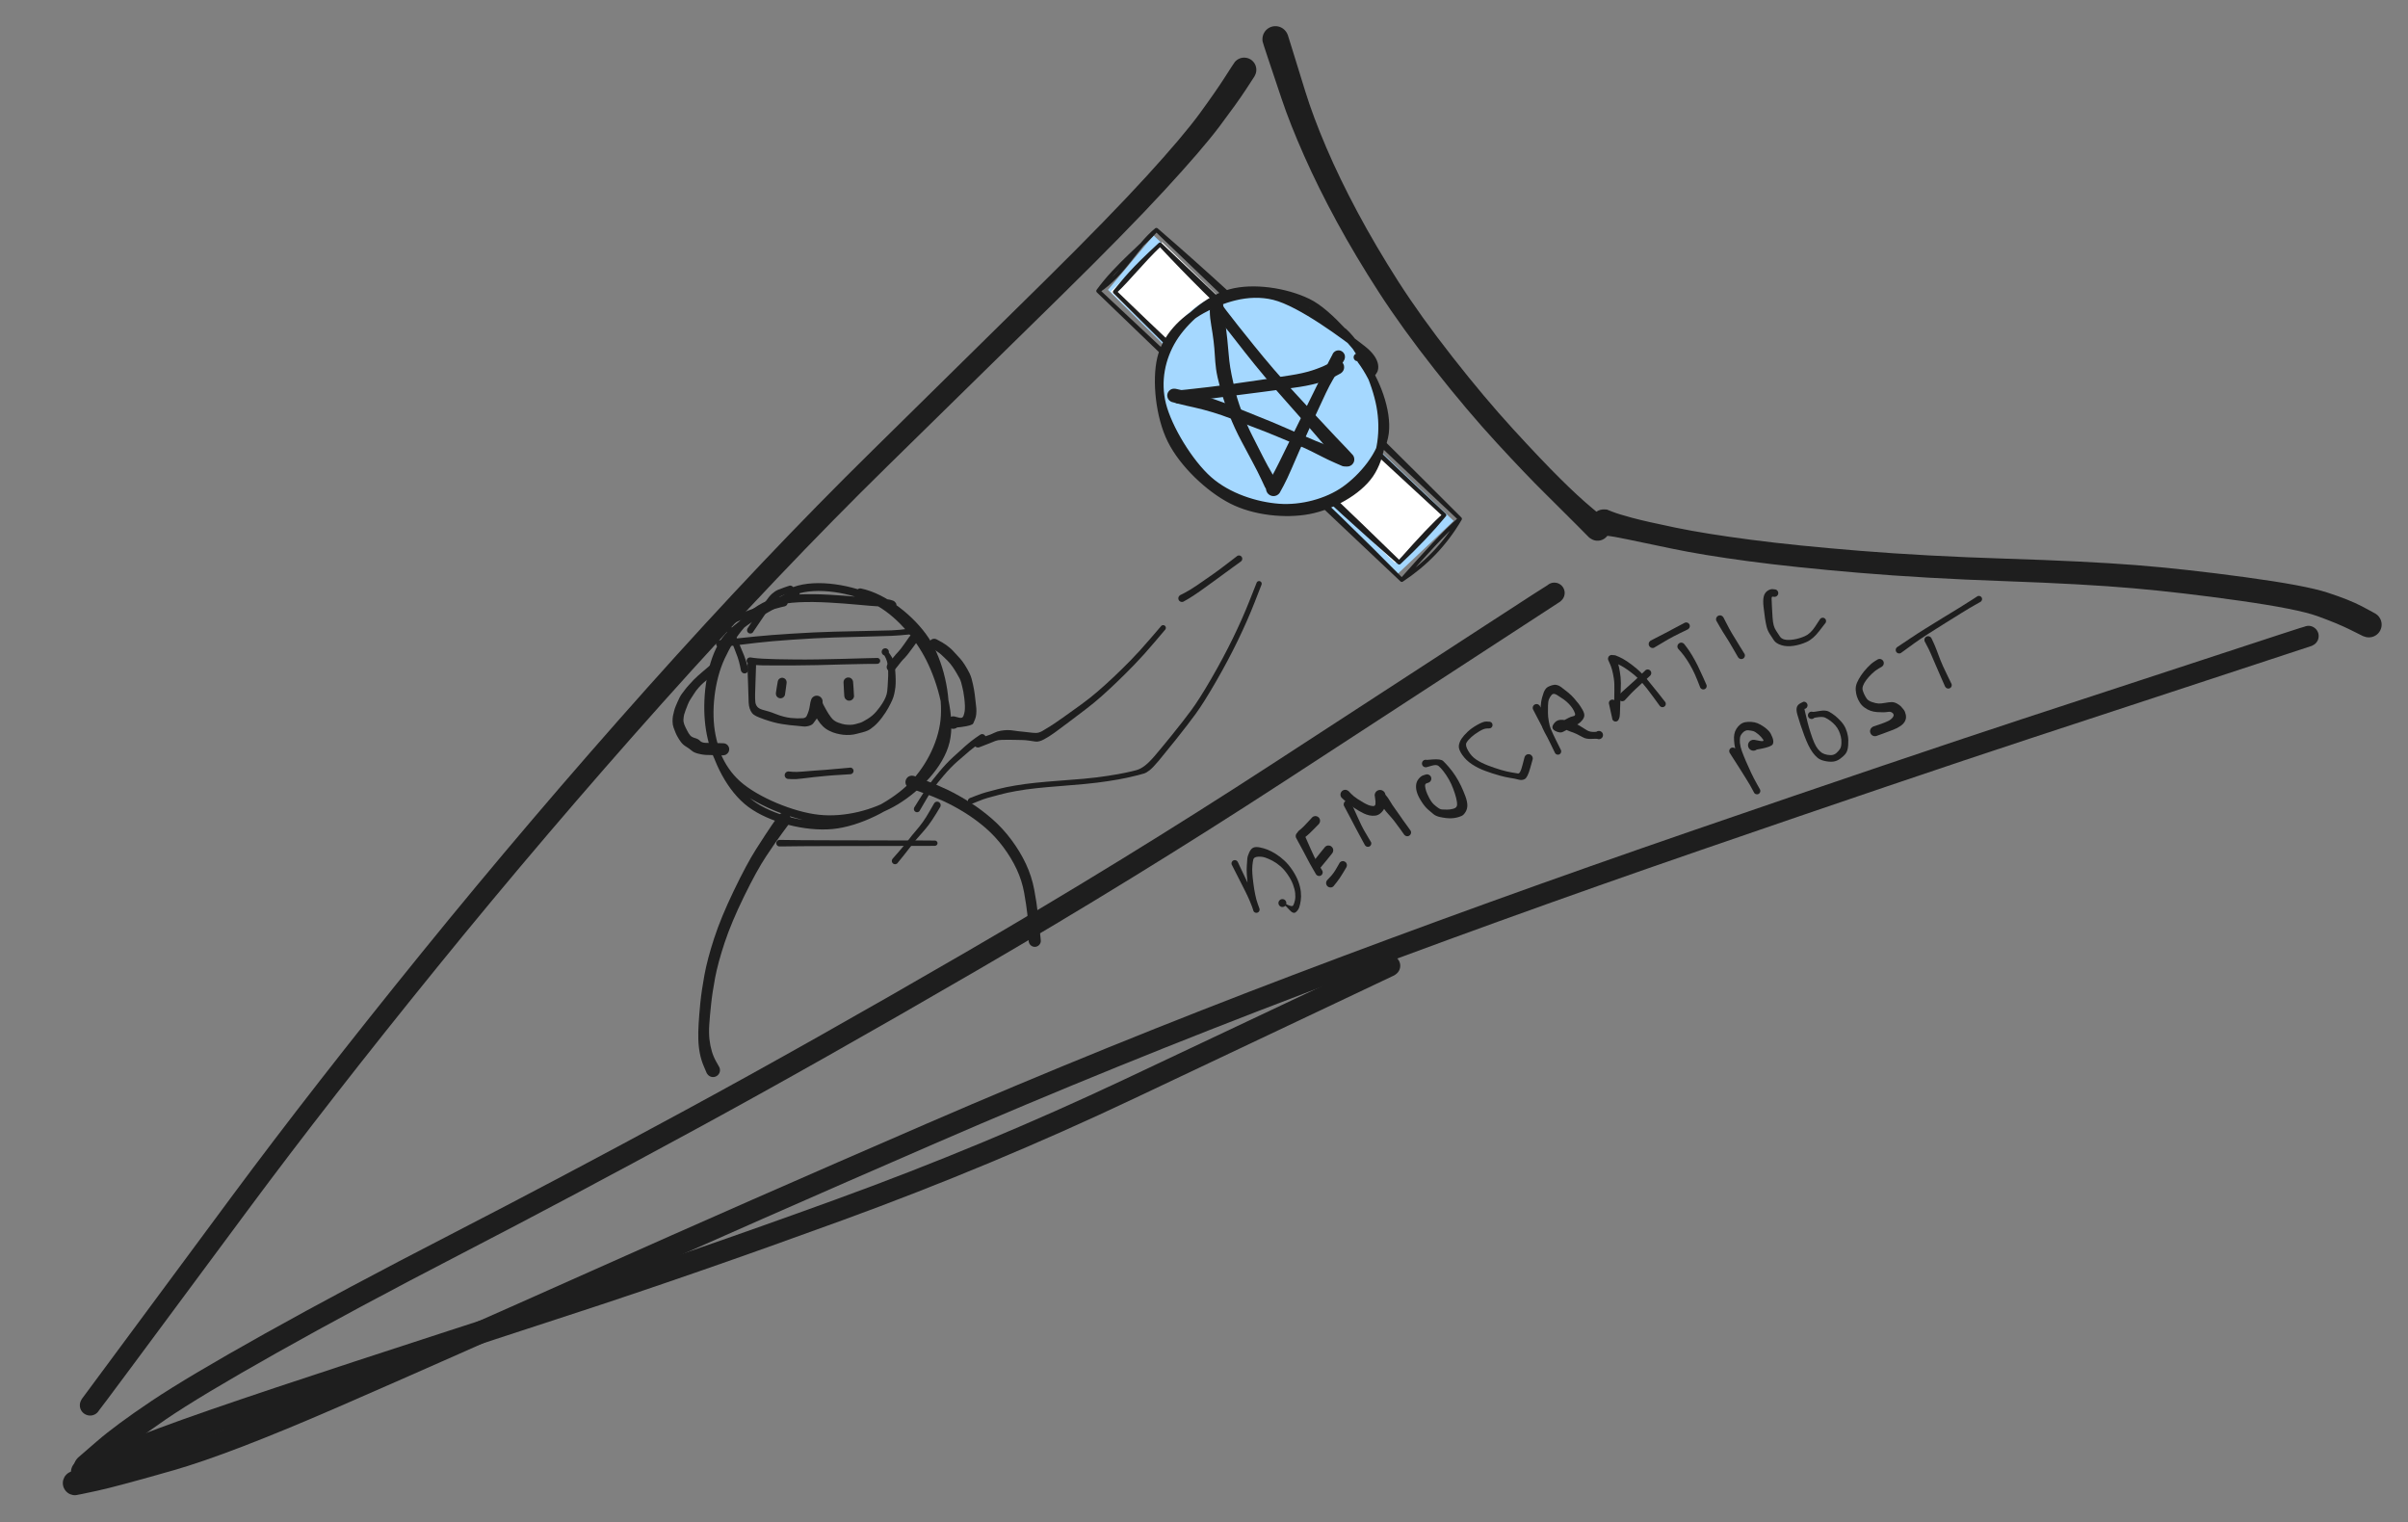 <svg version="1.1" xmlns="http://www.w3.org/2000/svg" viewBox="0 0 615.134 388.826" width="615.134" height="388.826" class="excalidraw-svg">
  <rect x="0" y="0" width="615.134" height="388.826" fill="#808080" stroke="none"/>
  <!-- svg-source:excalidraw -->
  
  <defs>
    <style class="style-fonts">
      
    </style>
    
  </defs>
  <g transform="translate(365.413 73.673) rotate(342.14 -201.5 123.5)" stroke="none"><path fill="#1e1e1e" d="M 1.98,2.42 Q 1.98,2.42 -1.19,4.99 -4.37,7.55 -10.43,11.83 -16.49,16.10 -28.94,23.13 -41.40,30.16 -62.23,40.61 -83.06,51.06 -117.77,68.41 -152.47,85.77 -191.01,108.33 -229.55,130.90 -266.32,154.84 -303.09,178.79 -331.35,199.01 -359.60,219.22 -371.64,227.83 -383.67,236.43 -384.05,236.62 -384.44,236.81 -384.87,236.87 -385.29,236.93 -385.72,236.85 -386.14,236.76 -386.51,236.55 -386.89,236.34 -387.17,236.02 -387.46,235.70 -387.63,235.30 -387.80,234.91 -387.83,234.48 -387.87,234.05 -387.76,233.63 -387.66,233.21 -387.43,232.85 -387.19,232.49 -386.86,232.22 -386.52,231.95 -386.12,231.80 -385.71,231.65 -385.28,231.64 -384.85,231.63 -384.44,231.76 -384.03,231.89 -383.68,232.14 -383.33,232.39 -383.08,232.74 -382.83,233.09 -382.70,233.50 -382.58,233.91 -382.59,234.34 -382.60,234.77 -382.75,235.18 -382.90,235.58 -383.17,235.92 -383.44,236.25 -383.81,236.48 -384.17,236.71 -384.59,236.82 -385.00,236.92 -385.43,236.89 -385.86,236.85 -386.26,236.68 -386.65,236.51 -386.97,236.22 -387.29,235.93 -387.50,235.56 -387.72,235.18 -387.80,234.76 -387.88,234.33 -387.82,233.91 -387.76,233.48 -387.57,233.10 -387.37,232.71 -387.07,232.41 -386.76,232.10 -386.76,232.10 -386.77,232.10 -374.74,223.49 -362.72,214.87 -334.38,194.57 -306.03,174.28 -269.17,150.24 -232.30,126.21 -193.62,103.53 -154.94,80.85 -120.26,63.45 -85.58,46.05 -64.90,35.61 -44.23,25.17 -32.08,18.23 -19.93,11.29 -14.10,7.04 -8.27,2.79 -5.13,0.18 -1.98,-2.42 -1.66,-2.63 -1.34,-2.83 -0.98,-2.95 -0.63,-3.07 -0.25,-3.10 0.12,-3.13 0.49,-3.07 0.87,-3.01 1.21,-2.86 1.56,-2.71 1.86,-2.49 2.17,-2.26 2.41,-1.97 2.65,-1.68 2.81,-1.33 2.97,-0.99 3.05,-0.62 3.12,-0.25 3.11,0.12 3.09,0.50 2.99,0.86 2.88,1.22 2.70,1.55 2.51,1.88 2.24,2.15 1.98,2.42 1.98,2.42 L 1.98,2.42 Z"/></g><g transform="translate(-0.214 284.603) rotate(342.14 309.5 -14.5)" stroke="none"><path fill="#1e1e1e" d="M 0.34,-3.10 Q 0.34,-3.10 5.51,-2.46 10.67,-1.82 25.41,-1.24 40.14,-0.67 69.84,-3.56 99.54,-6.46 142.42,-11.13 185.29,-15.80 235.16,-20.65 285.03,-25.51 336.76,-28.14 388.49,-30.78 444.70,-31.90 500.91,-33.01 533.42,-33.20 565.94,-33.38 581.19,-33.45 596.44,-33.53 602.92,-33.56 609.40,-33.59 609.82,-33.52 610.25,-33.46 610.63,-33.26 611.01,-33.06 611.30,-32.75 611.60,-32.44 611.78,-32.05 611.96,-31.67 612.01,-31.24 612.06,-30.81 611.97,-30.40 611.88,-29.98 611.66,-29.61 611.44,-29.24 611.12,-28.96 610.79,-28.68 610.39,-28.52 610.00,-28.36 609.57,-28.34 609.14,-28.31 608.73,-28.42 608.32,-28.54 607.96,-28.77 607.60,-29.01 607.34,-29.35 607.08,-29.69 606.94,-30.10 606.81,-30.50 606.80,-30.93 606.80,-31.36 606.94,-31.77 607.07,-32.17 607.33,-32.51 607.58,-32.86 607.94,-33.10 608.29,-33.34 608.70,-33.46 609.12,-33.57 609.54,-33.55 609.97,-33.53 610.37,-33.38 610.77,-33.22 611.10,-32.94 611.42,-32.67 611.65,-32.30 611.87,-31.94 611.96,-31.52 612.06,-31.10 612.01,-30.67 611.97,-30.25 611.79,-29.86 611.61,-29.47 611.32,-29.16 611.03,-28.85 610.65,-28.64 610.27,-28.44 609.85,-28.37 609.43,-28.30 609.43,-28.30 609.43,-28.30 602.95,-28.26 596.47,-28.22 581.22,-28.13 565.97,-28.05 533.49,-27.85 501.02,-27.65 444.89,-26.52 388.76,-25.39 337.16,-22.73 285.56,-20.08 235.73,-15.19 185.89,-10.30 142.99,-5.58 100.09,-0.85 70.02,2.12 39.94,5.10 24.98,4.61 10.02,4.12 4.83,3.61 -0.34,3.10 -0.71,3.01 -1.07,2.93 -1.41,2.76 -1.74,2.58 -2.03,2.34 -2.31,2.09 -2.53,1.78 -2.75,1.47 -2.88,1.12 -3.02,0.77 -3.07,0.40 -3.12,0.03 -3.08,-0.34 -3.04,-0.71 -2.91,-1.07 -2.78,-1.42 -2.57,-1.73 -2.35,-2.04 -2.08,-2.30 -1.80,-2.55 -1.46,-2.73 -1.13,-2.90 -0.77,-3.00 -0.40,-3.09 -0.03,-3.10 0.34,-3.10 0.34,-3.10 L 0.34,-3.10 Z"/></g><g transform="translate(347.211 0.195) rotate(342.14 20.5 73)" stroke="none"><path fill="#1e1e1e" d="M 3.34,0 Q 3.34,0 3.30,4.02 3.26,8.04 3.17,14.93 3.09,21.81 3.88,30.34 4.67,38.87 6.41,48.48 8.15,58.09 10.87,68.45 13.60,78.81 18.17,91.19 22.73,103.57 27.23,113.39 31.73,123.21 34.78,129.09 37.82,134.98 40.27,138.83 42.72,142.68 42.90,143.15 43.07,143.63 43.09,144.14 43.10,144.64 42.96,145.13 42.81,145.62 42.51,146.03 42.22,146.44 41.81,146.74 41.39,147.04 40.91,147.19 40.42,147.34 39.91,147.33 39.41,147.32 38.93,147.14 38.45,146.97 38.05,146.65 37.66,146.33 37.38,145.91 37.11,145.48 36.98,144.99 36.86,144.49 36.90,143.99 36.94,143.48 37.14,143.01 37.34,142.54 37.68,142.16 38.02,141.79 38.46,141.53 38.90,141.28 39.40,141.19 39.90,141.09 40.40,141.16 40.90,141.22 41.36,141.45 41.82,141.67 42.18,142.03 42.54,142.39 42.76,142.84 42.99,143.30 43.06,143.80 43.13,144.31 43.04,144.81 42.94,145.31 42.69,145.75 42.44,146.19 42.07,146.53 41.69,146.87 41.22,147.07 40.76,147.28 40.25,147.32 39.74,147.36 39.25,147.24 38.76,147.12 38.33,146.85 37.90,146.57 37.58,146.18 37.26,145.78 37.26,145.78 37.26,145.78 35.15,141.62 33.04,137.46 29.92,131.47 26.79,125.48 22.18,115.48 17.56,105.48 12.87,92.87 8.18,80.26 5.34,69.70 2.50,59.14 0.64,49.30 -1.22,39.46 -2.15,30.64 -3.09,21.82 -3.17,14.93 -3.26,8.04 -3.30,4.02 -3.34,0 -3.30,-0.40 -3.25,-0.80 -3.10,-1.17 -2.96,-1.55 -2.73,-1.88 -2.50,-2.22 -2.20,-2.48 -1.90,-2.75 -1.54,-2.94 -1.18,-3.13 -0.79,-3.22 -0.40,-3.32 0.00,-3.32 0.40,-3.32 0.79,-3.22 1.18,-3.13 1.54,-2.94 1.90,-2.75 2.20,-2.48 2.50,-2.22 2.73,-1.88 2.96,-1.55 3.10,-1.17 3.25,-0.80 3.30,-0.40 3.34,0.00 3.34,0.00 L 3.34,0 Z"/></g><g transform="translate(596.283 189.214) rotate(342.14 -90 -43)" stroke="none"><path fill="#1e1e1e" d="M -2.33,2.33 Q -2.33,2.33 -4.94,-0.22 -7.56,-2.77 -11.86,-6.10 -16.16,-9.42 -29.59,-15.95 -43.03,-22.48 -54.51,-27.32 -66.00,-32.17 -85.21,-39.12 -104.43,-46.07 -119.87,-52.52 -135.31,-58.97 -145.93,-64.04 -156.55,-69.10 -163.42,-73.02 -170.29,-76.94 -173.56,-78.79 -176.82,-80.65 -178.28,-81.28 -179.75,-81.91 -180.16,-82.26 -180.58,-82.62 -180.85,-83.08 -181.13,-83.55 -181.25,-84.08 -181.36,-84.62 -181.30,-85.16 -181.24,-85.70 -181.01,-86.19 -180.78,-86.68 -180.40,-87.08 -180.03,-87.47 -179.54,-87.73 -179.06,-87.98 -178.52,-88.06 -177.99,-88.15 -177.45,-88.06 -176.91,-87.97 -176.43,-87.71 -175.95,-87.46 -175.58,-87.06 -175.21,-86.66 -174.98,-86.17 -174.75,-85.67 -174.70,-85.13 -174.64,-84.59 -174.76,-84.06 -174.88,-83.52 -175.16,-83.06 -175.45,-82.59 -175.86,-82.24 -176.28,-81.89 -176.79,-81.69 -177.29,-81.49 -177.84,-81.47 -178.38,-81.44 -178.90,-81.59 -179.43,-81.74 -179.88,-82.04 -180.33,-82.35 -180.65,-82.79 -180.98,-83.22 -181.15,-83.74 -181.33,-84.25 -181.32,-84.80 -181.32,-85.34 -181.14,-85.86 -180.97,-86.37 -180.64,-86.81 -180.31,-87.24 -179.85,-87.54 -179.40,-87.85 -178.88,-87.99 -178.35,-88.13 -177.81,-88.10 -177.26,-88.07 -176.76,-87.86 -176.25,-87.66 -176.25,-87.66 -176.25,-87.66 -175.02,-86.65 -173.79,-85.64 -170.70,-83.64 -167.62,-81.65 -160.91,-77.85 -154.20,-74.05 -143.69,-69.08 -133.18,-64.10 -117.84,-57.76 -102.51,-51.41 -83.13,-44.48 -63.75,-37.55 -52.07,-32.75 -40.40,-27.94 -26.39,-21.23 -12.38,-14.52 -7.58,-11.04 -2.78,-7.57 -0.22,-4.95 2.33,-2.33 2.57,-2.01 2.82,-1.70 2.98,-1.34 3.14,-0.98 3.21,-0.58 3.29,-0.19 3.26,0.19 3.24,0.59 3.12,0.97 3.00,1.35 2.80,1.69 2.59,2.03 2.31,2.31 2.03,2.59 1.69,2.80 1.35,3.00 0.97,3.12 0.59,3.24 0.19,3.26 -0.19,3.29 -0.59,3.21 -0.98,3.14 -1.34,2.98 -1.70,2.82 -2.01,2.57 -2.33,2.33 -2.33,2.33 L -2.33,2.33 Z"/></g><g transform="translate(-4.982 296.807) rotate(342.14 226.5 -41.5)" stroke="none"><path fill="#1e1e1e" d="M -1.28,8.06 Q -1.28,8.06 4.58,5.57 10.45,3.07 21.02,0.04 31.59,-2.99 53.94,-7.47 76.28,-11.95 107.09,-17.05 137.91,-22.15 173.44,-28.80 208.97,-35.44 254.42,-45.32 299.87,-55.20 343.66,-67.09 387.46,-78.97 406.10,-84.03 424.74,-89.09 425.17,-89.13 425.60,-89.18 426.02,-89.08 426.44,-88.98 426.81,-88.76 427.18,-88.54 427.46,-88.20 427.74,-87.87 427.89,-87.47 428.05,-87.07 428.07,-86.64 428.09,-86.21 427.98,-85.79 427.86,-85.37 427.61,-85.02 427.37,-84.66 427.02,-84.40 426.68,-84.14 426.27,-84.01 425.86,-83.87 425.43,-83.87 424.99,-83.88 424.58,-84.02 424.18,-84.16 423.83,-84.42 423.49,-84.68 423.25,-85.04 423.01,-85.40 422.90,-85.82 422.78,-86.24 422.81,-86.67 422.83,-87.10 423.00,-87.50 423.16,-87.90 423.44,-88.23 423.72,-88.55 424.09,-88.78 424.47,-89.00 424.89,-89.09 425.31,-89.18 425.74,-89.13 426.17,-89.08 426.56,-88.89 426.95,-88.71 427.26,-88.41 427.58,-88.11 427.78,-87.73 427.98,-87.35 428.04,-86.92 428.11,-86.49 428.04,-86.07 427.97,-85.64 427.76,-85.26 427.56,-84.88 427.24,-84.58 426.93,-84.29 426.53,-84.11 426.14,-83.93 426.14,-83.93 426.14,-83.93 407.50,-78.86 388.87,-73.79 344.94,-61.84 301.02,-49.90 255.50,-39.98 209.99,-30.05 174.40,-23.35 138.82,-16.65 108.12,-11.51 77.41,-6.37 55.32,-1.86 33.23,2.63 23.06,5.64 12.90,8.65 7.09,11.29 1.28,13.93 0.92,14.04 0.55,14.15 0.16,14.17 -0.22,14.19 -0.59,14.12 -0.97,14.04 -1.32,13.88 -1.68,13.72 -1.98,13.48 -2.28,13.24 -2.51,12.93 -2.75,12.63 -2.91,12.28 -3.06,11.92 -3.13,11.54 -3.19,11.16 -3.17,10.78 -3.14,10.39 -3.02,10.02 -2.90,9.66 -2.70,9.33 -2.50,9.00 -2.22,8.73 -1.95,8.46 -1.62,8.26 -1.28,8.06 -1.28,8.06 L -1.28,8.06 Z"/></g><g transform="translate(8.505 317.002) rotate(342.14 191 -11)" stroke="none"><path fill="#1e1e1e" d="M -0.28,-2.28 Q -0.28,-2.28 10.06,-3.09 20.42,-3.90 35.68,-4.22 50.94,-4.54 74.28,-4.65 97.62,-4.77 130.49,-4.80 163.36,-4.84 204.06,-6.34 244.76,-7.84 284.06,-12.96 323.36,-18.08 340.12,-20.26 356.88,-22.43 357.31,-22.42 357.75,-22.41 358.16,-22.25 358.57,-22.10 358.90,-21.83 359.24,-21.55 359.48,-21.18 359.71,-20.81 359.81,-20.39 359.92,-19.96 359.88,-19.53 359.84,-19.09 359.67,-18.69 359.49,-18.29 359.20,-17.97 358.90,-17.65 358.52,-17.43 358.14,-17.22 357.71,-17.14 357.28,-17.06 356.85,-17.12 356.42,-17.19 356.03,-17.38 355.64,-17.58 355.33,-17.89 355.03,-18.20 354.83,-18.59 354.64,-18.98 354.59,-19.42 354.53,-19.85 354.61,-20.28 354.70,-20.70 354.92,-21.08 355.13,-21.46 355.46,-21.75 355.79,-22.04 356.19,-22.21 356.59,-22.38 357.02,-22.41 357.46,-22.45 357.88,-22.34 358.31,-22.23 358.67,-21.99 359.04,-21.76 359.31,-21.42 359.58,-21.07 359.73,-20.66 359.88,-20.25 359.89,-19.82 359.90,-19.38 359.77,-18.96 359.64,-18.55 359.38,-18.19 359.12,-17.84 358.77,-17.59 358.41,-17.34 357.99,-17.21 357.57,-17.08 357.57,-17.08 357.57,-17.08 340.82,-14.88 324.07,-12.68 284.52,-7.50 244.97,-2.32 204.17,-0.77 163.37,0.78 130.51,0.88 97.66,0.99 74.37,1.20 51.09,1.41 36.02,1.85 20.95,2.30 10.62,3.29 0.28,4.28 -0.11,4.26 -0.50,4.25 -0.88,4.14 -1.27,4.03 -1.61,3.84 -1.96,3.64 -2.24,3.37 -2.53,3.09 -2.75,2.76 -2.96,2.43 -3.09,2.05 -3.22,1.67 -3.25,1.28 -3.29,0.88 -3.22,0.49 -3.16,0.10 -3.01,-0.26 -2.86,-0.62 -2.62,-0.94 -2.38,-1.26 -2.08,-1.51 -1.77,-1.77 -1.41,-1.94 -1.06,-2.11 -0.67,-2.19 -0.28,-2.28 -0.28,-2.28 L -0.28,-2.28 Z"/></g><g stroke-linecap="round" transform="translate(180.092 150.485) rotate(0 30.58 29.986)"><path d="M39.64 0.81 C45.73 2.05, 52.76 7.61, 56.34 13.07 C59.93 18.54, 61.85 27.26, 61.16 33.58 C60.46 39.9, 56.94 46.55, 52.16 51 C47.39 55.45, 39.25 59.64, 32.5 60.28 C25.75 60.92, 16.81 58.63, 11.68 54.83 C6.55 51.03, 2.98 43.72, 1.72 37.47 C0.46 31.22, 1.46 23.04, 4.11 17.35 C6.76 11.66, 10.89 5.68, 17.62 3.36 C24.34 1.03, 39.49 3.18, 44.45 3.41 C49.41 3.64, 47.72 4.46, 47.39 4.71 M22.86 0.42 C28.57 -1.69, 37.75 -0.04, 43.52 2.86 C49.29 5.76, 54.49 11.82, 57.49 17.82 C60.49 23.83, 62.96 32.83, 61.51 38.87 C60.06 44.92, 54.18 50.81, 48.77 54.1 C43.36 57.39, 35.79 59.35, 29.04 58.63 C22.3 57.92, 12.97 54.03, 8.29 49.83 C3.6 45.63, 1.49 39.54, 0.95 33.43 C0.42 27.33, 1.39 18.64, 5.08 13.22 C8.78 7.8, 20.35 2.75, 23.1 0.9 C25.84 -0.96, 21.53 1.83, 21.54 2.1" stroke="#1e1e1e" stroke-width="2" fill="none"/></g><g transform="translate(200.281 209.27) rotate(0 -10.391 32.361)" stroke="none"><path fill="#1e1e1e" d="M 1.40,1.00 Q 1.40,1.00 -0.34,3.36 -2.09,5.71 -4.54,9.41 -6.99,13.10 -10.22,19.72 -13.45,26.34 -15.16,31.48 -16.87,36.63 -17.60,40.47 -18.32,44.31 -18.63,47.29 -18.95,50.27 -19.09,52.39 -19.23,54.50 -19.05,56.18 -18.86,57.85 -18.43,59.31 -17.99,60.76 -17.26,62.02 -16.52,63.28 -16.44,63.56 -16.35,63.83 -16.36,64.12 -16.37,64.41 -16.47,64.68 -16.57,64.96 -16.75,65.18 -16.93,65.41 -17.18,65.56 -17.42,65.72 -17.70,65.79 -17.98,65.86 -18.27,65.84 -18.56,65.81 -18.83,65.70 -19.09,65.58 -19.31,65.39 -19.52,65.20 -19.67,64.94 -19.81,64.69 -19.86,64.41 -19.92,64.12 -19.88,63.84 -19.84,63.55 -19.71,63.29 -19.58,63.03 -19.38,62.82 -19.17,62.62 -18.91,62.49 -18.65,62.36 -18.37,62.32 -18.08,62.28 -17.79,62.34 -17.51,62.39 -17.26,62.54 -17.00,62.68 -16.81,62.90 -16.62,63.11 -16.50,63.38 -16.39,63.64 -16.37,63.93 -16.34,64.22 -16.41,64.50 -16.48,64.78 -16.64,65.03 -16.79,65.27 -17.02,65.45 -17.25,65.63 -17.52,65.73 -17.79,65.83 -18.08,65.84 -18.37,65.85 -18.65,65.76 -18.92,65.68 -19.16,65.51 -19.39,65.34 -19.56,65.10 -19.73,64.87 -19.73,64.87 -19.73,64.87 -20.44,63.21 -21.16,61.55 -21.50,59.80 -21.84,58.05 -21.89,56.20 -21.94,54.34 -21.81,52.17 -21.68,49.99 -21.38,46.90 -21.07,43.80 -20.33,39.77 -19.59,35.74 -17.85,30.40 -16.11,25.06 -12.83,18.25 -9.56,11.44 -7.14,7.64 -4.72,3.84 -3.06,1.41 -1.40,-1.00 -1.26,-1.15 -1.12,-1.31 -0.95,-1.42 -0.77,-1.54 -0.58,-1.61 -0.38,-1.68 -0.17,-1.70 0.02,-1.72 0.23,-1.70 0.44,-1.67 0.63,-1.59 0.82,-1.51 0.99,-1.39 1.16,-1.27 1.30,-1.11 1.43,-0.95 1.53,-0.77 1.62,-0.58 1.67,-0.38 1.71,-0.18 1.71,0.02 1.71,0.23 1.65,0.43 1.60,0.63 1.50,0.82 1.40,1.00 1.40,1.00 L 1.40,1.00 Z"/></g><g transform="translate(232.939 199.769) rotate(0 15.735 20.782)" stroke="none"><path fill="#1e1e1e" d="M 0.56,-1.56 Q 0.56,-1.56 3.45,-0.45 6.34,0.64 9.16,1.99 11.97,3.35 14.93,5.23 17.88,7.12 20.55,9.45 23.22,11.79 25.44,14.77 27.66,17.75 29.13,20.89 30.61,24.03 31.26,27.48 31.90,30.94 32.16,33.33 32.42,35.73 32.69,38.08 32.96,40.43 32.94,40.68 32.91,40.93 32.81,41.17 32.70,41.40 32.53,41.58 32.36,41.77 32.14,41.89 31.92,42.01 31.67,42.06 31.42,42.10 31.17,42.06 30.92,42.02 30.69,41.91 30.46,41.79 30.29,41.61 30.11,41.43 30.00,41.20 29.89,40.97 29.86,40.72 29.83,40.47 29.88,40.22 29.94,39.97 30.06,39.75 30.19,39.53 30.38,39.37 30.57,39.20 30.81,39.11 31.04,39.01 31.29,38.99 31.55,38.98 31.79,39.04 32.04,39.10 32.25,39.24 32.46,39.38 32.62,39.58 32.77,39.78 32.86,40.02 32.94,40.26 32.94,40.52 32.95,40.77 32.87,41.01 32.79,41.25 32.64,41.45 32.49,41.66 32.28,41.80 32.07,41.95 31.83,42.02 31.59,42.09 31.33,42.08 31.08,42.07 30.84,41.98 30.61,41.88 30.41,41.72 30.22,41.56 30.08,41.35 29.95,41.13 29.89,40.88 29.83,40.64 29.83,40.64 29.83,40.64 29.80,38.33 29.76,36.02 29.50,33.72 29.25,31.42 28.69,28.29 28.13,25.17 26.78,22.28 25.43,19.39 23.39,16.65 21.36,13.91 18.85,11.73 16.33,9.56 13.52,7.81 10.70,6.06 7.98,4.82 5.26,3.58 2.34,2.57 -0.56,1.56 -0.74,1.47 -0.92,1.37 -1.07,1.24 -1.22,1.11 -1.34,0.95 -1.46,0.79 -1.53,0.60 -1.60,0.41 -1.63,0.22 -1.66,0.02 -1.63,-0.17 -1.61,-0.37 -1.54,-0.56 -1.48,-0.75 -1.36,-0.91 -1.25,-1.08 -1.10,-1.22 -0.96,-1.35 -0.78,-1.45 -0.60,-1.54 -0.41,-1.59 -0.22,-1.64 -0.02,-1.64 0.17,-1.65 0.37,-1.60 0.56,-1.56 0.56,-1.56 L 0.56,-1.56 Z"/></g><g transform="translate(191.58 168.78) rotate(0 16.787 0.228)" stroke="none"><path fill="#1e1e1e" d="M 0.13,-0.85 Q 0.13,-0.85 0.98,-0.73 1.84,-0.61 3.26,-0.53 4.69,-0.45 6.75,-0.40 8.82,-0.36 11.47,-0.33 14.12,-0.30 17.27,-0.35 20.43,-0.40 23.54,-0.48 26.66,-0.56 29.58,-0.65 32.50,-0.74 32.62,-0.72 32.74,-0.71 32.85,-0.65 32.97,-0.59 33.05,-0.50 33.14,-0.41 33.20,-0.30 33.25,-0.19 33.27,-0.07 33.28,0.05 33.26,0.17 33.23,0.29 33.17,0.40 33.11,0.51 33.01,0.59 32.92,0.67 32.81,0.72 32.69,0.77 32.57,0.78 32.44,0.79 32.32,0.76 32.20,0.72 32.10,0.66 31.99,0.59 31.91,0.49 31.84,0.39 31.80,0.28 31.75,0.16 31.75,0.03 31.75,-0.08 31.79,-0.20 31.82,-0.32 31.90,-0.42 31.97,-0.52 32.07,-0.59 32.17,-0.66 32.29,-0.70 32.41,-0.73 32.54,-0.73 32.66,-0.73 32.78,-0.68 32.90,-0.64 32.99,-0.56 33.09,-0.48 33.16,-0.37 33.22,-0.27 33.25,-0.15 33.28,-0.03 33.27,0.09 33.26,0.21 33.21,0.33 33.16,0.44 33.07,0.53 32.99,0.62 32.88,0.68 32.77,0.75 32.65,0.77 32.53,0.79 32.53,0.79 32.53,0.79 29.61,0.81 26.70,0.84 23.58,0.94 20.46,1.04 17.28,1.11 14.11,1.18 11.45,1.19 8.80,1.20 6.71,1.20 4.63,1.20 3.10,1.17 1.57,1.14 0.72,0.99 -0.13,0.85 -0.23,0.82 -0.33,0.79 -0.42,0.74 -0.51,0.69 -0.58,0.62 -0.66,0.54 -0.71,0.46 -0.77,0.37 -0.80,0.27 -0.84,0.17 -0.85,0.07 -0.86,-0.02 -0.84,-0.12 -0.82,-0.23 -0.78,-0.32 -0.74,-0.42 -0.68,-0.50 -0.62,-0.59 -0.54,-0.65 -0.46,-0.72 -0.37,-0.76 -0.27,-0.81 -0.17,-0.83 -0.07,-0.85 0.02,-0.85 0.13,-0.85 0.13,-0.85 L 0.13,-0.85 Z"/></g><g transform="translate(192.037 169.922) rotate(0 17.929 6.623)" stroke="none"><path fill="#1e1e1e" d="M 1.10,0 Q 1.10,0 1.04,1.83 0.98,3.67 0.94,4.78 0.89,5.89 0.86,7.28 0.83,8.67 0.92,9.42 1.01,10.16 1.45,10.64 1.88,11.12 2.76,11.37 3.64,11.62 4.35,11.82 5.07,12.03 6.14,12.46 7.20,12.88 8.18,13.13 9.15,13.38 10.01,13.47 10.86,13.55 11.62,13.57 12.37,13.58 13.08,13.53 13.80,13.48 14.06,12.91 14.33,12.33 14.54,11.67 14.74,11.01 14.81,10.48 14.87,9.94 15.00,9.41 15.14,8.88 15.21,8.71 15.28,8.54 15.38,8.39 15.49,8.25 15.63,8.13 15.77,8.01 15.93,7.93 16.09,7.85 16.27,7.81 16.45,7.77 16.63,7.77 16.82,7.77 16.99,7.82 17.17,7.87 17.33,7.95 17.49,8.04 17.62,8.17 17.76,8.29 17.86,8.44 17.96,8.59 18.02,8.76 18.08,8.94 18.10,9.12 18.12,9.30 18.09,9.48 18.07,9.66 18.39,10.25 18.72,10.84 19.13,11.59 19.54,12.34 20.25,13.30 20.96,14.26 22.09,14.66 23.21,15.06 23.83,15.14 24.45,15.22 25.17,15.22 25.90,15.21 26.50,15.04 27.11,14.86 27.69,14.70 28.27,14.53 29.56,13.73 30.86,12.94 31.79,11.85 32.72,10.76 33.33,9.80 33.94,8.84 34.22,8.12 34.51,7.40 34.60,6.71 34.69,6.02 34.72,5.33 34.75,4.64 34.81,3.64 34.88,2.64 34.85,1.65 34.83,0.65 34.72,-0.15 34.62,-0.95 34.28,-1.72 33.95,-2.48 33.80,-2.53 33.66,-2.58 33.54,-2.68 33.42,-2.77 33.34,-2.90 33.25,-3.02 33.22,-3.17 33.18,-3.32 33.19,-3.47 33.20,-3.62 33.26,-3.76 33.31,-3.90 33.41,-4.02 33.51,-4.13 33.65,-4.21 33.78,-4.28 33.93,-4.31 34.07,-4.34 34.23,-4.33 34.38,-4.31 34.51,-4.24 34.65,-4.18 34.76,-4.07 34.87,-3.96 34.94,-3.83 35.01,-3.69 35.03,-3.54 35.05,-3.39 35.02,-3.24 35.00,-3.09 34.92,-2.96 34.85,-2.83 34.74,-2.72 34.63,-2.62 34.49,-2.56 34.35,-2.50 34.20,-2.48 34.05,-2.47 33.90,-2.50 33.75,-2.54 33.62,-2.62 33.49,-2.70 33.40,-2.82 33.30,-2.93 33.25,-3.08 33.19,-3.22 33.19,-3.37 33.18,-3.52 33.22,-3.67 33.27,-3.81 33.35,-3.94 33.44,-4.06 33.56,-4.15 33.68,-4.24 33.83,-4.29 33.97,-4.33 34.13,-4.33 34.28,-4.33 34.28,-4.33 34.28,-4.33 35.36,-2.74 36.44,-1.15 36.51,-0.29 36.59,0.56 36.67,1.62 36.76,2.69 36.77,3.75 36.78,4.81 36.70,5.58 36.61,6.35 36.42,7.24 36.24,8.12 35.87,8.94 35.51,9.76 34.89,10.89 34.28,12.01 33.27,13.36 32.25,14.71 31.27,15.55 30.29,16.39 29.61,16.69 28.93,16.98 28.35,17.12 27.78,17.26 26.89,17.50 26.00,17.75 25.06,17.80 24.13,17.85 23.31,17.75 22.50,17.66 21.62,17.43 20.73,17.21 19.80,16.74 18.87,16.28 18.16,15.58 17.45,14.88 16.88,13.99 16.31,13.10 15.92,12.29 15.52,11.49 15.32,10.73 15.12,9.97 15.13,9.43 15.14,8.88 15.21,8.71 15.28,8.54 15.38,8.39 15.49,8.25 15.63,8.13 15.77,8.01 15.93,7.93 16.09,7.85 16.27,7.81 16.45,7.77 16.63,7.77 16.81,7.77 16.99,7.82 17.17,7.87 17.33,7.95 17.49,8.04 17.62,8.17 17.76,8.29 17.86,8.44 17.96,8.59 18.02,8.76 18.08,8.94 18.10,9.12 18.12,9.30 18.09,9.48 18.07,9.66 17.92,10.08 17.77,10.50 17.58,11.28 17.40,12.06 17.16,12.62 16.93,13.17 16.50,13.78 16.07,14.40 15.71,14.85 15.35,15.29 14.54,15.51 13.74,15.72 13.00,15.62 12.27,15.52 11.47,15.46 10.67,15.40 9.72,15.30 8.77,15.20 7.66,15.01 6.55,14.83 5.50,14.54 4.45,14.26 3.13,13.80 1.81,13.33 1.13,13.00 0.45,12.67 0.07,12.20 -0.30,11.72 -0.53,11.03 -0.75,10.34 -0.79,9.51 -0.83,8.67 -0.86,7.28 -0.89,5.89 -0.94,4.78 -0.98,3.67 -1.04,1.83 -1.10,0 -1.09,-0.13 -1.07,-0.26 -1.02,-0.38 -0.98,-0.51 -0.90,-0.62 -0.82,-0.73 -0.72,-0.82 -0.62,-0.91 -0.51,-0.97 -0.39,-1.03 -0.26,-1.06 -0.13,-1.09 0.00,-1.09 0.13,-1.09 0.26,-1.06 0.39,-1.03 0.51,-0.97 0.62,-0.91 0.72,-0.82 0.82,-0.73 0.90,-0.62 0.98,-0.51 1.02,-0.38 1.07,-0.26 1.09,-0.13 1.10,0.00 1.10,0.00 L 1.10,0 Z"/></g><g transform="translate(227.666 170.379) rotate(0 2.855 -3.654)" stroke="none"><path fill="#1e1e1e" d="M -0.90,-0.74 Q -0.90,-0.74 -0.29,-1.44 0.32,-2.14 0.75,-2.71 1.19,-3.28 1.75,-3.84 2.31,-4.41 3.41,-5.98 4.51,-7.54 4.61,-7.70 4.72,-7.86 4.87,-7.98 5.02,-8.10 5.21,-8.16 5.39,-8.22 5.58,-8.23 5.77,-8.23 5.96,-8.17 6.14,-8.11 6.29,-7.99 6.45,-7.88 6.56,-7.72 6.67,-7.56 6.72,-7.37 6.77,-7.19 6.76,-7.00 6.75,-6.80 6.68,-6.62 6.61,-6.44 6.49,-6.30 6.37,-6.15 6.20,-6.05 6.04,-5.95 5.85,-5.90 5.66,-5.86 5.47,-5.88 5.28,-5.90 5.10,-5.98 4.93,-6.06 4.79,-6.19 4.65,-6.32 4.56,-6.49 4.46,-6.66 4.43,-6.85 4.40,-7.04 4.43,-7.23 4.46,-7.42 4.55,-7.59 4.64,-7.77 4.78,-7.90 4.92,-8.03 5.09,-8.11 5.26,-8.20 5.46,-8.22 5.65,-8.24 5.83,-8.20 6.02,-8.16 6.19,-8.06 6.35,-7.96 6.48,-7.82 6.61,-7.67 6.68,-7.49 6.75,-7.31 6.76,-7.12 6.77,-6.93 6.72,-6.74 6.67,-6.56 6.67,-6.56 6.67,-6.56 5.29,-4.66 3.91,-2.77 3.43,-2.32 2.96,-1.88 2.50,-1.31 2.03,-0.74 1.47,-0.00 0.90,0.74 0.80,0.83 0.70,0.93 0.58,1.00 0.45,1.07 0.32,1.11 0.18,1.15 0.04,1.16 -0.09,1.16 -0.23,1.13 -0.37,1.11 -0.49,1.05 -0.62,0.98 -0.73,0.90 -0.84,0.81 -0.93,0.69 -1.01,0.58 -1.07,0.45 -1.12,0.32 -1.14,0.18 -1.17,0.04 -1.15,-0.09 -1.14,-0.23 -1.10,-0.36 -1.05,-0.50 -0.98,-0.62 -0.90,-0.74 -0.90,-0.74 L -0.90,-0.74 Z"/></g><g transform="translate(190.209 171.064) rotate(0 -2.056 -5.367)" stroke="none"><path fill="#1e1e1e" d="M -0.93,0.21 Q -0.93,0.21 -1.15,-0.90 -1.38,-2.03 -1.77,-3.18 -2.17,-4.34 -2.72,-5.69 -3.27,-7.04 -3.95,-8.40 -4.63,-9.75 -4.67,-9.89 -4.71,-10.03 -4.70,-10.17 -4.69,-10.31 -4.64,-10.45 -4.58,-10.58 -4.49,-10.69 -4.40,-10.80 -4.27,-10.87 -4.15,-10.94 -4.01,-10.97 -3.87,-11.00 -3.73,-10.99 -3.59,-10.97 -3.46,-10.91 -3.33,-10.85 -3.22,-10.75 -3.12,-10.65 -3.05,-10.52 -2.99,-10.40 -2.96,-10.25 -2.94,-10.11 -2.97,-9.97 -2.99,-9.83 -3.06,-9.71 -3.13,-9.58 -3.23,-9.48 -3.33,-9.38 -3.46,-9.32 -3.60,-9.26 -3.74,-9.25 -3.88,-9.23 -4.02,-9.27 -4.16,-9.30 -4.28,-9.37 -4.40,-9.45 -4.50,-9.56 -4.59,-9.67 -4.64,-9.80 -4.69,-9.93 -4.70,-10.08 -4.71,-10.22 -4.67,-10.36 -4.63,-10.49 -4.55,-10.61 -4.47,-10.73 -4.35,-10.82 -4.24,-10.90 -4.10,-10.95 -3.97,-10.99 -3.82,-10.99 -3.68,-10.99 -3.54,-10.94 -3.41,-10.90 -3.29,-10.81 -3.18,-10.72 -3.10,-10.60 -3.02,-10.49 -3.02,-10.49 -3.02,-10.49 -2.44,-9.07 -1.85,-7.65 -1.24,-6.28 -0.63,-4.90 -0.15,-3.67 0.32,-2.43 0.63,-1.32 0.93,-0.21 0.94,-0.10 0.95,0.01 0.94,0.12 0.92,0.23 0.88,0.34 0.84,0.45 0.77,0.54 0.71,0.64 0.62,0.71 0.53,0.79 0.43,0.84 0.33,0.90 0.21,0.92 0.10,0.95 -0.01,0.95 -0.12,0.95 -0.23,0.92 -0.34,0.89 -0.45,0.83 -0.55,0.78 -0.63,0.70 -0.72,0.62 -0.78,0.53 -0.85,0.43 -0.89,0.32 -0.93,0.21 -0.93,0.21 L -0.93,0.21 Z"/></g><g transform="translate(201.401 198.015) rotate(0 8.108 -0.457)" stroke="none"><path fill="#1e1e1e" d="M 0.06,-0.96 Q 0.06,-0.96 1.04,-0.87 2.02,-0.79 3.48,-0.92 4.94,-1.05 6.46,-1.16 7.97,-1.27 9.54,-1.38 11.10,-1.48 13.42,-1.72 15.73,-1.95 15.87,-1.94 16.01,-1.93 16.14,-1.88 16.26,-1.82 16.36,-1.73 16.47,-1.64 16.53,-1.52 16.60,-1.40 16.63,-1.26 16.65,-1.12 16.63,-0.99 16.61,-0.85 16.55,-0.73 16.49,-0.61 16.39,-0.51 16.29,-0.41 16.17,-0.35 16.05,-0.29 15.91,-0.27 15.77,-0.25 15.64,-0.28 15.50,-0.31 15.38,-0.38 15.26,-0.44 15.17,-0.55 15.08,-0.65 15.03,-0.78 14.97,-0.90 14.96,-1.04 14.95,-1.18 14.99,-1.31 15.02,-1.45 15.09,-1.56 15.17,-1.68 15.28,-1.76 15.38,-1.85 15.51,-1.90 15.64,-1.94 15.78,-1.95 15.92,-1.95 16.05,-1.91 16.18,-1.87 16.29,-1.79 16.40,-1.70 16.48,-1.59 16.56,-1.48 16.60,-1.35 16.64,-1.22 16.64,-1.08 16.64,-0.94 16.59,-0.81 16.54,-0.68 16.45,-0.58 16.37,-0.47 16.25,-0.40 16.13,-0.32 16.00,-0.29 15.86,-0.26 15.87,-0.26 15.87,-0.26 13.55,-0.11 11.23,0.02 9.67,0.17 8.12,0.31 6.62,0.47 5.13,0.63 3.52,0.84 1.91,1.05 0.92,1.00 -0.06,0.96 -0.17,0.94 -0.29,0.92 -0.39,0.87 -0.50,0.82 -0.59,0.75 -0.68,0.68 -0.76,0.58 -0.83,0.49 -0.87,0.38 -0.92,0.28 -0.94,0.16 -0.96,0.05 -0.95,-0.06 -0.95,-0.18 -0.91,-0.29 -0.88,-0.40 -0.81,-0.50 -0.75,-0.60 -0.67,-0.68 -0.59,-0.76 -0.49,-0.82 -0.39,-0.88 -0.28,-0.91 -0.16,-0.95 -0.05,-0.96 0.06,-0.96 0.06,-0.96 L 0.06,-0.96 Z"/></g><g transform="translate(199.802 174.262) rotate(0 -0.228 1.599)" stroke="none"><path fill="#1e1e1e" d="M 1.14,0.17 Q 1.14,0.17 0.95,1.62 0.76,3.08 0.71,3.26 0.65,3.45 0.54,3.61 0.43,3.77 0.27,3.88 0.11,3.99 -0.06,4.05 -0.25,4.11 -0.44,4.11 -0.64,4.10 -0.82,4.04 -1.00,3.97 -1.15,3.85 -1.30,3.73 -1.41,3.57 -1.51,3.40 -1.56,3.22 -1.61,3.03 -1.60,2.83 -1.58,2.64 -1.51,2.46 -1.43,2.28 -1.30,2.14 -1.17,1.99 -1.00,1.90 -0.84,1.80 -0.65,1.76 -0.46,1.73 -0.26,1.75 -0.07,1.78 0.09,1.86 0.27,1.95 0.40,2.08 0.54,2.22 0.63,2.39 0.72,2.57 0.74,2.76 0.77,2.95 0.74,3.14 0.70,3.33 0.61,3.50 0.51,3.67 0.37,3.80 0.22,3.93 0.05,4.01 -0.12,4.08 -0.31,4.10 -0.51,4.12 -0.70,4.07 -0.88,4.03 -1.05,3.92 -1.21,3.82 -1.33,3.67 -1.46,3.52 -1.52,3.34 -1.59,3.16 -1.60,2.96 -1.60,2.77 -1.60,2.77 -1.60,2.77 -1.37,1.29 -1.14,-0.17 -1.10,-0.30 -1.06,-0.44 -0.99,-0.56 -0.92,-0.68 -0.83,-0.78 -0.73,-0.88 -0.62,-0.96 -0.50,-1.03 -0.37,-1.08 -0.24,-1.12 -0.10,-1.14 0.03,-1.15 0.17,-1.13 0.31,-1.11 0.44,-1.05 0.56,-1.00 0.68,-0.92 0.79,-0.83 0.88,-0.73 0.97,-0.62 1.03,-0.49 1.09,-0.37 1.12,-0.23 1.14,-0.10 1.14,0.03 1.14,0.17 1.14,0.17 L 1.14,0.17 Z"/></g><g transform="translate(238.629 164.441) rotate(0 4.682 10.278)" stroke="none"><path fill="#1e1e1e" d="M 0.64,-1.12 Q 0.64,-1.12 1.11,-0.87 1.57,-0.62 2.11,-0.32 2.64,-0.01 3.14,0.35 3.64,0.72 4.06,1.08 4.48,1.43 4.90,1.89 5.32,2.35 6.09,3.18 6.86,4.01 7.19,4.45 7.51,4.88 7.83,5.39 8.14,5.89 8.45,6.42 8.76,6.94 9.05,7.55 9.35,8.16 9.56,8.90 9.77,9.64 9.92,10.35 10.06,11.06 10.18,11.67 10.31,12.29 10.38,12.95 10.44,13.62 10.58,14.69 10.72,15.76 10.78,16.52 10.83,17.27 10.75,18.00 10.67,18.74 10.45,19.27 10.24,19.79 9.99,20.34 9.75,20.88 7.00,21.25 4.24,21.61 4.02,21.47 3.80,21.33 3.63,21.13 3.47,20.93 3.38,20.68 3.29,20.44 3.28,20.18 3.27,19.91 3.35,19.67 3.43,19.42 3.58,19.20 3.73,18.99 3.94,18.84 4.15,18.69 4.40,18.61 4.65,18.53 4.91,18.54 5.17,18.54 5.42,18.63 5.66,18.72 5.87,18.89 6.07,19.05 6.21,19.27 6.35,19.49 6.42,19.74 6.48,19.99 6.46,20.25 6.44,20.51 6.34,20.75 6.23,20.99 6.06,21.19 5.89,21.38 5.66,21.51 5.43,21.64 5.18,21.69 4.92,21.74 4.66,21.71 4.40,21.67 4.17,21.56 3.93,21.44 3.75,21.26 3.56,21.07 3.45,20.84 3.33,20.61 3.30,20.35 3.26,20.09 3.31,19.83 3.36,19.58 3.48,19.35 3.61,19.12 3.81,18.95 4.00,18.77 4.24,18.67 4.48,18.56 4.74,18.54 5.00,18.52 5.25,18.58 5.51,18.65 5.51,18.65 5.51,18.65 6.38,18.87 7.26,19.10 7.50,18.41 7.74,17.72 7.81,17.18 7.88,16.65 7.86,15.83 7.84,15.01 7.71,13.93 7.58,12.85 7.46,12.25 7.33,11.64 7.19,11.03 7.05,10.42 6.91,9.90 6.76,9.39 6.53,8.90 6.29,8.42 5.75,7.51 5.21,6.59 4.68,5.83 4.15,5.07 3.39,4.28 2.62,3.50 1.95,2.90 1.28,2.29 0.77,1.98 0.25,1.68 -0.19,1.40 -0.64,1.12 -0.77,1.03 -0.89,0.94 -0.99,0.82 -1.09,0.70 -1.16,0.55 -1.23,0.41 -1.26,0.26 -1.29,0.11 -1.29,-0.04 -1.28,-0.20 -1.24,-0.35 -1.19,-0.50 -1.12,-0.64 -1.04,-0.77 -0.93,-0.89 -0.82,-1.00 -0.69,-1.08 -0.56,-1.17 -0.41,-1.22 -0.26,-1.27 -0.10,-1.28 0.04,-1.30 0.20,-1.27 0.35,-1.25 0.50,-1.19 0.64,-1.12 0.64,-1.12 L 0.64,-1.12 Z"/></g><g transform="translate(182.216 170.836) rotate(0 -3.083 10.278)" stroke="none"><path fill="#1e1e1e" d="M 0.77,0.95 Q 0.77,0.95 0.03,1.51 -0.71,2.07 -1.35,2.58 -2.00,3.09 -2.57,3.61 -3.15,4.13 -3.77,4.83 -4.40,5.53 -4.96,6.43 -5.52,7.34 -5.86,7.82 -6.19,8.30 -6.53,9.16 -6.87,10.03 -7.08,10.57 -7.30,11.12 -7.44,11.66 -7.57,12.19 -7.62,12.87 -7.67,13.55 -7.43,14.18 -7.19,14.80 -6.73,15.69 -6.28,16.58 -5.90,17.01 -5.52,17.45 -4.67,17.69 -3.82,17.92 -3.39,18.40 -2.95,18.87 -2.01,18.91 -1.07,18.96 0.73,18.98 2.54,18.99 2.79,19.04 3.04,19.08 3.26,19.20 3.48,19.32 3.65,19.50 3.82,19.69 3.92,19.92 4.03,20.15 4.05,20.40 4.08,20.65 4.02,20.89 3.96,21.14 3.83,21.35 3.70,21.56 3.51,21.72 3.31,21.88 3.08,21.98 2.84,22.07 2.59,22.08 2.34,22.09 2.10,22.02 1.86,21.95 1.65,21.80 1.45,21.66 1.30,21.46 1.15,21.26 1.07,21.02 0.99,20.78 1.00,20.53 1.00,20.28 1.08,20.04 1.16,19.80 1.32,19.61 1.47,19.41 1.68,19.27 1.89,19.13 2.13,19.07 2.38,19.00 2.63,19.02 2.88,19.03 3.11,19.13 3.34,19.22 3.53,19.39 3.72,19.55 3.85,19.77 3.98,19.99 4.03,20.23 4.08,20.48 4.05,20.73 4.02,20.98 3.91,21.20 3.80,21.43 3.63,21.61 3.45,21.79 3.23,21.91 3.01,22.02 2.76,22.06 2.51,22.10 2.51,22.10 2.51,22.10 0.61,22.06 -1.27,22.02 -1.97,21.99 -2.66,21.96 -3.79,21.69 -4.92,21.42 -5.51,20.91 -6.11,20.39 -6.94,19.88 -7.77,19.38 -8.26,18.71 -8.74,18.05 -9.07,17.47 -9.41,16.89 -9.65,16.31 -9.89,15.73 -10.15,15.00 -10.41,14.27 -10.41,13.42 -10.41,12.58 -10.31,12.05 -10.21,11.52 -10.02,10.80 -9.84,10.08 -9.60,9.53 -9.37,8.97 -9.13,8.43 -8.90,7.89 -8.61,7.32 -8.32,6.76 -7.97,6.30 -7.62,5.85 -7.28,5.39 -6.95,4.93 -6.19,4.09 -5.44,3.24 -5.05,2.85 -4.67,2.47 -4.05,1.89 -3.42,1.32 -2.80,0.80 -2.17,0.29 -1.47,-0.33 -0.77,-0.95 -0.65,-1.03 -0.52,-1.11 -0.38,-1.15 -0.24,-1.20 -0.09,-1.21 0.04,-1.23 0.19,-1.20 0.34,-1.18 0.47,-1.12 0.61,-1.06 0.73,-0.97 0.85,-0.88 0.94,-0.77 1.04,-0.65 1.10,-0.52 1.16,-0.39 1.19,-0.24 1.22,-0.10 1.22,0.04 1.21,0.19 1.17,0.33 1.13,0.48 1.05,0.61 0.98,0.73 0.88,0.84 0.77,0.95 0.77,0.95 L 0.77,0.95 Z"/></g><g transform="translate(183.814 164.441) rotate(0 25.238 -1.713)" stroke="none"><path fill="#1e1e1e" d="M -0.10,-0.90 Q -0.10,-0.90 2.72,-1.19 5.54,-1.49 9.25,-1.87 12.95,-2.24 18.54,-2.59 24.13,-2.95 29.28,-3.09 34.42,-3.23 38.11,-3.29 41.81,-3.35 43.96,-3.43 46.11,-3.52 48.04,-3.82 49.98,-4.11 50.10,-4.12 50.23,-4.13 50.35,-4.09 50.47,-4.06 50.58,-3.98 50.68,-3.91 50.76,-3.81 50.83,-3.71 50.87,-3.59 50.91,-3.47 50.91,-3.34 50.91,-3.22 50.86,-3.10 50.82,-2.98 50.74,-2.88 50.67,-2.78 50.56,-2.71 50.46,-2.64 50.34,-2.61 50.21,-2.58 50.09,-2.58 49.96,-2.59 49.84,-2.64 49.73,-2.69 49.63,-2.77 49.54,-2.85 49.47,-2.96 49.41,-3.07 49.38,-3.19 49.36,-3.32 49.37,-3.44 49.39,-3.57 49.44,-3.68 49.50,-3.80 49.58,-3.89 49.67,-3.98 49.78,-4.04 49.90,-4.09 50.02,-4.11 50.15,-4.13 50.27,-4.11 50.39,-4.09 50.51,-4.03 50.62,-3.97 50.70,-3.87 50.79,-3.78 50.84,-3.67 50.89,-3.55 50.90,-3.43 50.92,-3.30 50.89,-3.18 50.86,-3.05 50.79,-2.95 50.73,-2.84 50.63,-2.76 50.53,-2.68 50.41,-2.63 50.30,-2.59 50.30,-2.59 50.30,-2.59 48.23,-2.36 46.17,-2.13 44.00,-2.03 41.83,-1.93 38.15,-1.85 34.46,-1.78 29.35,-1.61 24.23,-1.44 18.68,-1.05 13.12,-0.67 9.43,-0.24 5.74,0.18 2.92,0.54 0.10,0.90 -0.00,0.90 -0.11,0.90 -0.22,0.87 -0.32,0.85 -0.42,0.79 -0.52,0.74 -0.60,0.67 -0.68,0.60 -0.74,0.50 -0.80,0.41 -0.84,0.31 -0.88,0.21 -0.89,0.10 -0.91,-0.00 -0.89,-0.11 -0.88,-0.22 -0.84,-0.32 -0.80,-0.42 -0.74,-0.51 -0.67,-0.60 -0.59,-0.67 -0.51,-0.75 -0.41,-0.80 -0.31,-0.85 -0.21,-0.87 -0.10,-0.90 -0.10,-0.90 L -0.10,-0.90 Z"/></g><g transform="translate(216.703 174.262) rotate(0 0.114 1.827)" stroke="none"><path fill="#1e1e1e" d="M 1.22,-0.13 Q 1.22,-0.13 1.35,1.65 1.48,3.45 1.46,3.65 1.43,3.85 1.33,4.04 1.24,4.22 1.09,4.36 0.95,4.50 0.76,4.59 0.58,4.68 0.38,4.71 0.17,4.73 -0.02,4.69 -0.22,4.65 -0.39,4.55 -0.57,4.45 -0.71,4.30 -0.84,4.14 -0.92,3.95 -1.00,3.76 -1.01,3.56 -1.03,3.36 -0.98,3.16 -0.93,2.96 -0.82,2.79 -0.70,2.62 -0.54,2.49 -0.38,2.36 -0.19,2.30 -0.00,2.23 0.20,2.22 0.40,2.22 0.60,2.28 0.79,2.34 0.96,2.46 1.12,2.58 1.24,2.75 1.36,2.92 1.42,3.12 1.48,3.31 1.47,3.52 1.46,3.72 1.39,3.91 1.32,4.10 1.19,4.26 1.06,4.42 0.88,4.53 0.71,4.64 0.51,4.68 0.31,4.73 0.11,4.71 -0.09,4.70 -0.27,4.61 -0.46,4.53 -0.61,4.39 -0.76,4.25 -0.86,4.07 -0.96,3.90 -1.00,3.69 -1.03,3.49 -1.03,3.49 -1.03,3.49 -1.13,1.81 -1.22,0.13 -1.22,-0.01 -1.22,-0.16 -1.18,-0.30 -1.15,-0.45 -1.08,-0.58 -1.01,-0.71 -0.91,-0.82 -0.81,-0.93 -0.68,-1.01 -0.56,-1.10 -0.42,-1.15 -0.28,-1.20 -0.13,-1.21 0.01,-1.23 0.16,-1.21 0.30,-1.19 0.44,-1.14 0.58,-1.08 0.70,-1.00 0.82,-0.91 0.92,-0.80 1.02,-0.69 1.09,-0.55 1.16,-0.42 1.19,-0.28 1.22,-0.13 1.22,-0.13 L 1.22,-0.13 Z"/></g><g transform="translate(201.857 150.509) rotate(0 -5.481 5.824)" stroke="none"><path fill="#1e1e1e" d="M 0.28,0.89 Q 0.28,0.89 -0.78,1.18 -1.84,1.48 -2.47,1.81 -3.11,2.15 -3.62,2.68 -4.13,3.20 -5.02,4.42 -5.92,5.64 -7.69,8.29 -9.46,10.94 -9.56,11.05 -9.65,11.15 -9.77,11.21 -9.90,11.28 -10.03,11.30 -10.17,11.33 -10.31,11.30 -10.44,11.28 -10.57,11.22 -10.69,11.16 -10.78,11.06 -10.88,10.96 -10.94,10.83 -11.00,10.70 -11.01,10.57 -11.03,10.43 -11.00,10.29 -10.97,10.16 -10.90,10.04 -10.83,9.92 -10.73,9.83 -10.62,9.74 -10.49,9.69 -10.37,9.63 -10.23,9.63 -10.09,9.62 -9.95,9.65 -9.82,9.69 -9.71,9.77 -9.59,9.84 -9.51,9.95 -9.42,10.06 -9.38,10.19 -9.33,10.32 -9.33,10.46 -9.33,10.60 -9.37,10.73 -9.41,10.86 -9.50,10.98 -9.58,11.09 -9.70,11.17 -9.81,11.24 -9.94,11.28 -10.08,11.32 -10.21,11.31 -10.35,11.31 -10.48,11.26 -10.61,11.21 -10.72,11.12 -10.82,11.03 -10.90,10.91 -10.97,10.79 -11.00,10.66 -11.03,10.52 -11.02,10.38 -11.00,10.25 -10.94,10.12 -10.89,9.99 -10.89,9.99 -10.89,9.99 -9.11,7.32 -7.32,4.65 -6.37,3.25 -5.42,1.86 -4.67,1.18 -3.92,0.50 -3.14,0.16 -2.36,-0.16 -1.32,-0.53 -0.28,-0.89 -0.16,-0.91 -0.05,-0.93 0.05,-0.93 0.16,-0.92 0.27,-0.89 0.38,-0.85 0.48,-0.79 0.57,-0.74 0.65,-0.66 0.73,-0.58 0.79,-0.48 0.85,-0.38 0.89,-0.27 0.92,-0.17 0.93,-0.05 0.93,0.05 0.91,0.16 0.89,0.27 0.85,0.38 0.80,0.48 0.73,0.57 0.66,0.66 0.57,0.73 0.48,0.80 0.38,0.85 0.28,0.89 0.28,0.89 L 0.28,0.89 Z"/></g><g transform="translate(200.259 153.935) rotate(0 -9.022 4.111)" stroke="none"><path fill="#1e1e1e" d="M 0.24,0.93 Q 0.24,0.93 -0.74,1.16 -1.73,1.40 -3.13,1.80 -4.52,2.20 -7.29,3.08 -10.05,3.97 -12.17,4.97 -14.29,5.98 -15.74,7.28 -17.20,8.58 -17.31,8.66 -17.43,8.73 -17.56,8.77 -17.69,8.80 -17.82,8.80 -17.96,8.79 -18.08,8.74 -18.21,8.69 -18.31,8.60 -18.42,8.51 -18.49,8.39 -18.55,8.28 -18.58,8.15 -18.61,8.01 -18.60,7.88 -18.58,7.74 -18.52,7.62 -18.47,7.50 -18.37,7.40 -18.28,7.30 -18.16,7.24 -18.04,7.18 -17.91,7.15 -17.77,7.13 -17.64,7.15 -17.51,7.18 -17.39,7.24 -17.27,7.30 -17.17,7.40 -17.08,7.50 -17.02,7.63 -16.97,7.75 -16.95,7.88 -16.94,8.02 -16.97,8.15 -17.00,8.28 -17.07,8.40 -17.14,8.51 -17.24,8.60 -17.35,8.69 -17.47,8.74 -17.60,8.79 -17.73,8.80 -17.87,8.80 -18.00,8.77 -18.13,8.73 -18.24,8.65 -18.35,8.58 -18.44,8.47 -18.52,8.36 -18.56,8.23 -18.60,8.10 -18.60,7.97 -18.60,7.83 -18.56,7.70 -18.51,7.58 -18.43,7.47 -18.35,7.36 -18.35,7.36 -18.35,7.36 -16.65,5.99 -14.95,4.63 -12.75,3.55 -10.55,2.47 -7.78,1.53 -5.02,0.60 -3.61,0.12 -2.20,-0.35 -1.22,-0.64 -0.24,-0.93 -0.13,-0.95 -0.01,-0.96 0.09,-0.95 0.21,-0.94 0.32,-0.90 0.43,-0.86 0.53,-0.79 0.62,-0.73 0.70,-0.64 0.78,-0.56 0.84,-0.46 0.89,-0.35 0.92,-0.24 0.95,-0.13 0.95,-0.01 0.96,0.09 0.93,0.21 0.91,0.32 0.85,0.42 0.80,0.53 0.73,0.62 0.65,0.71 0.55,0.77 0.46,0.84 0.35,0.89 0.24,0.93 0.24,0.93 L 0.24,0.93 Z"/></g><g transform="translate(239.395 205.669) rotate(0 -5.571 7.368)" stroke="none"><path fill="#1e1e1e" d="M 0.78,0.46 Q 0.78,0.46 -0.27,2.20 -1.33,3.94 -2.23,5.12 -3.13,6.30 -4.25,7.53 -5.37,8.76 -6.14,9.76 -6.90,10.76 -8.49,12.77 -10.09,14.77 -10.19,14.87 -10.29,14.96 -10.42,15.01 -10.54,15.06 -10.68,15.07 -10.81,15.09 -10.95,15.05 -11.08,15.02 -11.19,14.95 -11.31,14.87 -11.39,14.77 -11.48,14.66 -11.53,14.53 -11.57,14.40 -11.58,14.27 -11.58,14.13 -11.54,14.00 -11.50,13.87 -11.42,13.76 -11.34,13.65 -11.23,13.57 -11.12,13.49 -10.99,13.45 -10.86,13.41 -10.72,13.41 -10.58,13.42 -10.46,13.46 -10.33,13.51 -10.22,13.60 -10.12,13.68 -10.04,13.80 -9.97,13.91 -9.94,14.04 -9.90,14.18 -9.91,14.31 -9.93,14.45 -9.98,14.57 -10.03,14.70 -10.13,14.80 -10.22,14.90 -10.34,14.97 -10.45,15.04 -10.59,15.06 -10.72,15.09 -10.86,15.07 -10.99,15.05 -11.12,14.99 -11.24,14.93 -11.33,14.83 -11.43,14.74 -11.49,14.61 -11.55,14.49 -11.57,14.36 -11.59,14.22 -11.56,14.09 -11.54,13.95 -11.47,13.83 -11.40,13.71 -11.40,13.71 -11.40,13.71 -9.73,11.80 -8.07,9.89 -7.28,8.82 -6.50,7.76 -5.45,6.56 -4.41,5.36 -3.60,4.22 -2.79,3.08 -1.79,1.31 -0.78,-0.46 -0.72,-0.55 -0.65,-0.63 -0.56,-0.70 -0.48,-0.77 -0.38,-0.82 -0.28,-0.86 -0.17,-0.89 -0.06,-0.91 0.04,-0.90 0.15,-0.90 0.25,-0.87 0.36,-0.83 0.46,-0.78 0.55,-0.72 0.63,-0.64 0.71,-0.57 0.77,-0.47 0.82,-0.38 0.86,-0.28 0.89,-0.17 0.90,-0.06 0.91,0.04 0.89,0.15 0.87,0.26 0.83,0.36 0.78,0.46 0.78,0.46 L 0.78,0.46 Z"/></g><g transform="translate(199.139 215.374) rotate(0 21.207 0)" stroke="none"><path fill="#1e1e1e" d="M 0,-0.84 Q 0,-0.84 1.44,-0.82 2.89,-0.79 5.78,-0.77 8.66,-0.75 13.10,-0.74 17.53,-0.73 22.41,-0.72 27.29,-0.71 31.63,-0.70 35.98,-0.69 37.83,-0.69 39.68,-0.68 39.79,-0.66 39.90,-0.64 39.99,-0.59 40.09,-0.54 40.17,-0.46 40.24,-0.38 40.29,-0.28 40.34,-0.18 40.35,-0.07 40.36,0.03 40.34,0.14 40.31,0.25 40.26,0.34 40.20,0.44 40.11,0.51 40.03,0.58 39.93,0.62 39.82,0.66 39.71,0.67 39.60,0.68 39.50,0.65 39.39,0.62 39.30,0.55 39.21,0.49 39.14,0.40 39.07,0.32 39.04,0.21 39.00,0.11 39.00,-0.00 39.00,-0.11 39.04,-0.21 39.07,-0.32 39.14,-0.40 39.21,-0.49 39.30,-0.55 39.39,-0.62 39.50,-0.65 39.60,-0.68 39.71,-0.67 39.82,-0.66 39.93,-0.62 40.03,-0.58 40.11,-0.51 40.20,-0.44 40.26,-0.34 40.31,-0.25 40.34,-0.14 40.36,-0.03 40.35,0.07 40.34,0.18 40.29,0.28 40.24,0.38 40.17,0.46 40.09,0.54 39.99,0.59 39.90,0.64 39.79,0.66 39.68,0.68 39.68,0.68 39.68,0.68 37.83,0.69 35.98,0.69 31.63,0.70 27.29,0.71 22.41,0.72 17.53,0.73 13.10,0.74 8.66,0.75 5.78,0.77 2.89,0.79 1.44,0.82 0,0.84 -0.10,0.83 -0.20,0.82 -0.29,0.78 -0.39,0.75 -0.47,0.69 -0.56,0.63 -0.63,0.55 -0.69,0.48 -0.74,0.39 -0.79,0.30 -0.81,0.20 -0.84,0.10 -0.84,-0.00 -0.84,-0.10 -0.81,-0.20 -0.79,-0.30 -0.74,-0.39 -0.69,-0.48 -0.63,-0.55 -0.56,-0.63 -0.47,-0.69 -0.39,-0.75 -0.29,-0.78 -0.20,-0.82 -0.10,-0.83 0.00,-0.84 0.00,-0.84 L 0,-0.84 Z"/></g><g transform="translate(249.819 189.854) rotate(0 24.262 -15.456)" stroke="none"><path fill="#1e1e1e" d="M -0.38,-1.02 Q -0.38,-1.02 0.44,-1.31 1.28,-1.61 2.27,-1.91 3.27,-2.21 4.10,-2.64 4.93,-3.06 5.87,-3.21 6.82,-3.36 7.55,-3.37 8.28,-3.38 9.36,-3.21 10.45,-3.04 11.37,-2.97 12.29,-2.90 13.16,-2.77 14.04,-2.65 14.79,-2.64 15.55,-2.63 16.41,-3.11 17.27,-3.60 18.55,-4.41 19.84,-5.23 22.05,-6.80 24.26,-8.37 26.45,-9.96 28.64,-11.55 30.59,-13.24 32.54,-14.92 34.61,-16.87 36.68,-18.82 39.01,-21.19 41.33,-23.56 44.06,-26.75 46.78,-29.94 46.87,-30.02 46.95,-30.09 47.06,-30.13 47.16,-30.17 47.28,-30.18 47.39,-30.18 47.50,-30.15 47.61,-30.12 47.70,-30.06 47.79,-30.00 47.86,-29.91 47.93,-29.82 47.97,-29.71 48.00,-29.60 48.00,-29.49 48.00,-29.38 47.97,-29.27 47.93,-29.16 47.86,-29.07 47.79,-28.98 47.70,-28.92 47.61,-28.85 47.50,-28.82 47.39,-28.79 47.27,-28.80 47.16,-28.81 47.06,-28.85 46.95,-28.89 46.87,-28.96 46.78,-29.04 46.72,-29.13 46.66,-29.23 46.64,-29.34 46.61,-29.45 46.63,-29.57 46.64,-29.68 46.69,-29.78 46.73,-29.88 46.81,-29.96 46.89,-30.05 46.99,-30.10 47.09,-30.15 47.20,-30.17 47.31,-30.19 47.43,-30.17 47.54,-30.15 47.64,-30.10 47.74,-30.05 47.81,-29.96 47.89,-29.88 47.94,-29.78 47.99,-29.68 48.00,-29.56 48.01,-29.45 47.99,-29.34 47.96,-29.23 47.90,-29.13 47.85,-29.04 47.85,-29.04 47.85,-29.04 45.10,-25.80 42.36,-22.56 40.03,-20.16 37.70,-17.75 35.62,-15.76 33.55,-13.77 31.58,-12.01 29.61,-10.26 27.45,-8.62 25.29,-6.97 23.09,-5.32 20.90,-3.67 19.59,-2.72 18.29,-1.77 16.95,-1.04 15.61,-0.30 14.67,-0.44 13.73,-0.58 12.96,-0.69 12.20,-0.81 11.22,-0.83 10.23,-0.84 9.27,-0.87 8.30,-0.90 7.61,-0.89 6.92,-0.89 6.00,-0.86 5.08,-0.84 4.49,-0.61 3.91,-0.37 2.97,-0.00 2.02,0.37 1.20,0.69 0.38,1.02 0.25,1.05 0.12,1.08 -0.00,1.08 -0.13,1.08 -0.26,1.04 -0.39,1.01 -0.50,0.95 -0.62,0.89 -0.72,0.80 -0.81,0.71 -0.89,0.61 -0.96,0.50 -1.01,0.37 -1.05,0.25 -1.07,0.12 -1.08,-0.00 -1.07,-0.13 -1.05,-0.26 -1.00,-0.38 -0.96,-0.51 -0.88,-0.61 -0.81,-0.72 -0.71,-0.81 -0.61,-0.89 -0.49,-0.95 -0.38,-1.02 -0.38,-1.02 L -0.38,-1.02 Z"/></g><g transform="translate(250.897 188.416) rotate(0 -8.447 9.345)" stroke="none"><path fill="#1e1e1e" d="M 0.51,0.76 Q 0.51,0.76 -0.74,1.56 -2.00,2.35 -3.33,3.48 -4.66,4.61 -6.38,6.12 -8.10,7.64 -9.83,9.69 -11.57,11.74 -12.52,13.02 -13.47,14.30 -14.69,16.48 -15.92,18.65 -16.01,18.75 -16.09,18.86 -16.20,18.93 -16.32,19.00 -16.44,19.03 -16.57,19.06 -16.71,19.05 -16.84,19.03 -16.96,18.98 -17.08,18.93 -17.18,18.84 -17.27,18.75 -17.34,18.63 -17.40,18.52 -17.43,18.39 -17.45,18.26 -17.43,18.13 -17.41,17.99 -17.35,17.88 -17.29,17.76 -17.20,17.67 -17.10,17.57 -16.98,17.52 -16.87,17.46 -16.73,17.44 -16.60,17.42 -16.47,17.45 -16.34,17.48 -16.23,17.54 -16.11,17.61 -16.03,17.71 -15.94,17.81 -15.89,17.93 -15.84,18.05 -15.83,18.18 -15.82,18.32 -15.85,18.44 -15.88,18.57 -15.96,18.68 -16.03,18.79 -16.13,18.88 -16.24,18.96 -16.36,19.00 -16.49,19.05 -16.62,19.05 -16.75,19.05 -16.88,19.01 -17.00,18.97 -17.11,18.89 -17.22,18.82 -17.29,18.71 -17.37,18.60 -17.41,18.47 -17.44,18.34 -17.44,18.21 -17.43,18.08 -17.39,17.96 -17.34,17.83 -17.34,17.83 -17.34,17.83 -15.98,15.65 -14.61,13.46 -13.65,12.13 -12.69,10.80 -10.90,8.65 -9.11,6.51 -7.41,4.96 -5.71,3.40 -4.33,2.17 -2.95,0.94 -1.73,0.09 -0.51,-0.76 -0.41,-0.81 -0.31,-0.86 -0.20,-0.88 -0.09,-0.91 0.01,-0.91 0.12,-0.91 0.23,-0.88 0.34,-0.85 0.43,-0.80 0.53,-0.74 0.61,-0.67 0.69,-0.59 0.75,-0.50 0.82,-0.41 0.85,-0.30 0.89,-0.20 0.90,-0.09 0.91,0.01 0.90,0.12 0.88,0.23 0.84,0.33 0.80,0.44 0.74,0.53 0.67,0.62 0.59,0.69 0.51,0.76 0.51,0.76 L 0.51,0.76 Z"/></g><g transform="translate(248.022 204.591) rotate(0 37.201 -28.755)" stroke="none"><path fill="#1e1e1e" d="M -0.29,-0.73 Q -0.29,-0.73 1.26,-1.33 2.82,-1.93 3.83,-2.21 4.83,-2.49 6.80,-3.00 8.77,-3.52 11.29,-3.94 13.81,-4.37 16.54,-4.65 19.28,-4.93 22.41,-5.16 25.53,-5.38 28.81,-5.67 32.09,-5.97 34.92,-6.41 37.74,-6.84 39.55,-7.23 41.36,-7.61 42.32,-7.89 43.29,-8.16 44.38,-8.97 45.47,-9.79 46.88,-11.43 48.30,-13.07 51.30,-16.77 54.30,-20.48 56.29,-23.18 58.29,-25.87 61.40,-31.23 64.50,-36.59 66.96,-41.64 69.42,-46.70 71.20,-51.22 72.98,-55.75 73.03,-55.84 73.09,-55.94 73.17,-56.01 73.26,-56.08 73.36,-56.12 73.46,-56.16 73.57,-56.17 73.68,-56.17 73.79,-56.15 73.89,-56.12 73.98,-56.06 74.08,-55.99 74.14,-55.91 74.21,-55.82 74.25,-55.72 74.28,-55.61 74.28,-55.50 74.28,-55.39 74.25,-55.29 74.21,-55.18 74.15,-55.09 74.08,-55.01 73.99,-54.94 73.90,-54.88 73.79,-54.85 73.69,-54.82 73.58,-54.83 73.47,-54.83 73.36,-54.87 73.26,-54.91 73.18,-54.98 73.09,-55.06 73.04,-55.15 72.98,-55.24 72.96,-55.35 72.93,-55.46 72.94,-55.57 72.95,-55.68 73.00,-55.78 73.05,-55.88 73.12,-55.96 73.20,-56.04 73.29,-56.09 73.39,-56.14 73.50,-56.16 73.61,-56.18 73.72,-56.16 73.82,-56.14 73.92,-56.09 74.02,-56.04 74.10,-55.96 74.17,-55.88 74.22,-55.78 74.26,-55.68 74.28,-55.57 74.29,-55.46 74.27,-55.36 74.24,-55.25 74.24,-55.25 74.24,-55.25 72.45,-50.67 70.66,-46.10 68.19,-40.99 65.72,-35.88 62.58,-30.45 59.45,-25.03 57.45,-22.29 55.45,-19.55 52.47,-15.81 49.48,-12.07 48.00,-10.30 46.51,-8.53 45.67,-7.86 44.83,-7.20 44.24,-7.02 43.65,-6.84 42.65,-6.58 41.64,-6.31 39.79,-5.91 37.95,-5.51 35.08,-5.07 32.22,-4.63 28.93,-4.32 25.63,-4.01 22.53,-3.78 19.42,-3.55 16.74,-3.26 14.05,-2.98 11.60,-2.54 9.14,-2.11 7.19,-1.57 5.23,-1.03 4.30,-0.79 3.37,-0.54 1.83,0.09 0.29,0.73 0.20,0.75 0.10,0.77 0.01,0.78 -0.08,0.78 -0.17,0.76 -0.26,0.74 -0.35,0.69 -0.43,0.65 -0.50,0.59 -0.57,0.53 -0.63,0.45 -0.69,0.37 -0.72,0.29 -0.76,0.20 -0.77,0.10 -0.78,0.01 -0.77,-0.08 -0.76,-0.17 -0.73,-0.26 -0.70,-0.35 -0.65,-0.43 -0.59,-0.51 -0.52,-0.57 -0.45,-0.63 -0.37,-0.68 -0.29,-0.73 -0.29,-0.73 L -0.29,-0.73 Z"/></g><g transform="translate(301.937 152.832) rotate(0 7.728 -5.391)" stroke="none"><path fill="#1e1e1e" d="M -0.45,-0.82 Q -0.45,-0.82 0.70,-1.41 1.85,-1.99 3.87,-3.35 5.88,-4.70 7.98,-6.20 10.09,-7.71 12.07,-9.25 14.05,-10.79 14.17,-10.86 14.30,-10.92 14.43,-10.94 14.57,-10.96 14.70,-10.94 14.84,-10.92 14.96,-10.85 15.08,-10.79 15.18,-10.69 15.27,-10.59 15.33,-10.46 15.39,-10.33 15.40,-10.20 15.41,-10.06 15.38,-9.93 15.35,-9.79 15.28,-9.67 15.21,-9.56 15.10,-9.47 15.00,-9.38 14.87,-9.33 14.74,-9.28 14.61,-9.27 14.47,-9.26 14.34,-9.30 14.20,-9.34 14.09,-9.42 13.98,-9.50 13.89,-9.61 13.81,-9.72 13.77,-9.85 13.72,-9.98 13.72,-10.12 13.72,-10.25 13.77,-10.38 13.81,-10.51 13.90,-10.62 13.98,-10.73 14.10,-10.81 14.21,-10.89 14.34,-10.92 14.48,-10.96 14.61,-10.95 14.75,-10.94 14.88,-10.89 15.01,-10.84 15.11,-10.75 15.22,-10.66 15.29,-10.54 15.36,-10.42 15.39,-10.29 15.41,-10.15 15.40,-10.02 15.38,-9.88 15.33,-9.75 15.27,-9.63 15.17,-9.53 15.08,-9.43 15.08,-9.43 15.08,-9.43 13.03,-7.95 10.99,-6.46 8.89,-4.92 6.79,-3.37 4.74,-1.92 2.68,-0.48 1.56,0.17 0.45,0.82 0.34,0.86 0.23,0.90 0.12,0.92 0.01,0.94 -0.09,0.92 -0.21,0.91 -0.31,0.87 -0.42,0.84 -0.51,0.77 -0.61,0.71 -0.68,0.63 -0.76,0.54 -0.82,0.44 -0.87,0.34 -0.90,0.23 -0.93,0.12 -0.93,0.01 -0.93,-0.09 -0.91,-0.20 -0.88,-0.31 -0.83,-0.42 -0.78,-0.52 -0.70,-0.60 -0.63,-0.69 -0.54,-0.76 -0.45,-0.82 -0.45,-0.82 L -0.45,-0.82 Z"/></g><g stroke-linecap="round" transform="translate(273.222 92.649) rotate(43.587 53.528 10.773)"><path d="M0.46 1.52 L106.25 1.5 L105.21 21.5 L1.61 19.63" stroke="none" stroke-width="0" fill="#a5d8ff"/><path d="M0 0 C33.72 -1.61, 65.5 -1.03, 107.06 0 M0 0 C38.66 0.15, 76.73 0.27, 107.06 0 M107.06 0 C108.84 7.54, 108.65 14.63, 107.06 21.55 M107.06 0 C106.53 5.81, 106.73 12.03, 107.06 21.55 M107.06 21.55 C77.21 20.57, 50.6 21.24, 0 21.55 M107.06 21.55 C81.01 21.62, 56.19 21.92, 0 21.55 M0 21.55 C1.77 13.63, -0.83 6.6, 0 0 M0 21.55 C-1.08 13.76, 0.26 4.67, 0 0" stroke="#1e1e1e" stroke-width="1" fill="none"/></g><g stroke-linecap="round" transform="translate(276.75 94.695) rotate(43.587 50.134 8.369)"><path d="M-0.03 -0.78 L100.81 0.04 L99.6 17.54 L-0.85 17.41" stroke="none" stroke-width="0" fill="#ffffff"/><path d="M0 0 C20.56 1.21, 42.28 0.94, 100.27 0 M0 0 C38.33 -0.2, 77.01 0.28, 100.27 0 M100.27 0 C99.95 3.29, 99.97 7.89, 100.27 16.74 M100.27 0 C100.61 5.41, 100.63 10.38, 100.27 16.74 M100.27 16.74 C75.79 17.85, 51.04 17.91, 0 16.74 M100.27 16.74 C63.91 16.26, 27.61 17, 0 16.74 M0 16.74 C-0.25 12.43, -0.67 10.08, 0 0 M0 16.74 C0.28 11.69, -0.32 6.69, 0 0" stroke="#1e1e1e" stroke-width="1" fill="none"/></g><g stroke-linecap="round" transform="translate(294.088 76.719) rotate(43.587 30.465 25.97)"><path d="M20.35 2.18 C26.05 0.04, 34.41 -0.65, 40.44 0.99 C46.48 2.63, 53.24 7.1, 56.58 12.03 C59.91 16.95, 61.48 25.07, 60.45 30.53 C59.42 35.99, 55.25 41.33, 50.42 44.78 C45.59 48.23, 38.02 50.99, 31.46 51.24 C24.91 51.49, 16.31 49.67, 11.11 46.28 C5.92 42.89, 1.61 36.32, 0.3 30.9 C-1.02 25.48, -0.65 18.85, 3.21 13.74 C7.06 8.63, 19.56 2.42, 23.43 0.23 C27.29 -1.97, 26.22 0.21, 26.39 0.56 M24.29 1.4 C30.52 0.4, 39.43 1.46, 44.98 4.01 C50.53 6.57, 55.32 11.58, 57.61 16.73 C59.89 21.88, 60.46 29.54, 58.69 34.91 C56.92 40.28, 52.24 45.95, 46.98 48.95 C41.72 51.94, 33.48 53.58, 27.12 52.87 C20.77 52.15, 13.37 49.17, 8.86 44.65 C4.36 40.12, 0.26 31.26, 0.08 25.71 C-0.1 20.16, 3.64 15.33, 7.79 11.36 C11.94 7.38, 22.02 3.59, 24.97 1.86 C27.92 0.13, 25.47 0.69, 25.5 0.98" stroke="none" stroke-width="0" fill="#a5d8ff"/><path d="M31.57 0.14 C37.88 -0.01, 46.5 3.74, 51.49 7.36 C56.49 10.97, 60.69 16.52, 61.54 21.84 C62.39 27.17, 60.06 34.45, 56.57 39.3 C53.07 44.14, 46.85 49.04, 40.56 50.9 C34.27 52.76, 25.16 52.76, 18.84 50.48 C12.51 48.21, 5.49 42.17, 2.6 37.25 C-0.29 32.33, -0.14 26.23, 1.51 20.97 C3.15 15.71, 6.36 9.2, 12.49 5.71 C18.61 2.21, 32.99 0.53, 38.24 0.02 C43.5 -0.48, 44.31 2.04, 44.03 2.66 M39.81 2.25 C46.23 3.33, 53.75 7.04, 57.07 11.53 C60.39 16.01, 60.81 23.74, 59.74 29.16 C58.66 34.58, 55.12 40.35, 50.62 44.04 C46.12 47.73, 39.38 51.06, 32.76 51.31 C26.13 51.56, 16.13 48.84, 10.89 45.54 C5.64 42.24, 2.45 36.96, 1.28 31.51 C0.11 26.06, 0.79 17.93, 3.88 12.85 C6.96 7.76, 13.71 2.95, 19.8 0.99 C25.89 -0.97, 37.25 0.84, 40.4 1.07 C43.55 1.3, 38.84 1.72, 38.69 2.36" stroke="#1e1e1e" stroke-width="2" fill="none"/></g><g transform="translate(333.037 80.327) rotate(43.587 -12.586 17.394)" stroke="none"><path fill="#1e1e1e" d="M 1.73,0.57 Q 1.73,0.57 1.17,2.29 0.60,4.00 -0.82,6.40 -2.26,8.80 -4.55,11.62 -6.84,14.45 -9.58,17.87 -12.32,21.29 -15.13,24.70 -17.94,28.11 -20.35,31.29 -22.75,34.47 -22.95,34.65 -23.15,34.84 -23.41,34.94 -23.66,35.05 -23.93,35.08 -24.20,35.10 -24.47,35.03 -24.73,34.97 -24.96,34.82 -25.20,34.67 -25.37,34.46 -25.54,34.25 -25.63,33.99 -25.73,33.73 -25.74,33.46 -25.74,33.19 -25.66,32.92 -25.58,32.66 -25.42,32.44 -25.26,32.22 -25.04,32.06 -24.82,31.90 -24.56,31.82 -24.30,31.74 -24.02,31.74 -23.75,31.75 -23.49,31.84 -23.24,31.94 -23.02,32.11 -22.81,32.28 -22.66,32.51 -22.51,32.74 -22.45,33.01 -22.38,33.27 -22.40,33.54 -22.43,33.82 -22.53,34.07 -22.64,34.32 -22.82,34.52 -23.01,34.73 -23.24,34.86 -23.48,35.00 -23.75,35.05 -24.02,35.10 -24.29,35.07 -24.56,35.03 -24.81,34.91 -25.05,34.79 -25.25,34.59 -25.44,34.40 -25.56,34.15 -25.68,33.91 -25.72,33.64 -25.76,33.37 -25.71,33.10 -25.66,32.83 -25.52,32.59 -25.39,32.35 -25.39,32.35 -25.39,32.35 -22.80,29.31 -20.21,26.26 -17.46,22.84 -14.71,19.41 -12.02,15.94 -9.34,12.47 -7.27,9.79 -5.20,7.11 -4.04,4.96 -2.88,2.82 -2.30,1.12 -1.73,-0.57 -1.64,-0.77 -1.54,-0.97 -1.40,-1.14 -1.26,-1.31 -1.09,-1.45 -0.91,-1.58 -0.71,-1.67 -0.50,-1.75 -0.29,-1.79 -0.07,-1.82 0.14,-1.81 0.36,-1.79 0.57,-1.72 0.78,-1.65 0.97,-1.53 1.15,-1.41 1.30,-1.25 1.46,-1.10 1.57,-0.90 1.68,-0.71 1.74,-0.50 1.80,-0.29 1.81,-0.07 1.82,0.14 1.78,0.36 1.73,0.57 1.73,0.57 L 1.73,0.57 Z"/></g><g transform="translate(300.203 118.441) rotate(43.587 21.637 -9.051)" stroke="none"><path fill="#1e1e1e" d="M -0.88,-1.53 Q -0.88,-1.53 0.64,-2.44 2.18,-3.34 4.01,-4.33 5.83,-5.32 8.29,-6.47 10.75,-7.62 13.71,-8.75 16.66,-9.89 19.60,-11.08 22.53,-12.27 25.28,-13.27 28.02,-14.26 30.23,-15.08 32.44,-15.90 34.20,-16.55 35.95,-17.21 37.31,-17.79 38.66,-18.37 40.45,-19.12 42.23,-19.87 42.51,-19.93 42.79,-20.00 43.07,-19.97 43.36,-19.94 43.62,-19.82 43.88,-19.70 44.09,-19.51 44.30,-19.31 44.44,-19.06 44.57,-18.81 44.62,-18.53 44.67,-18.24 44.63,-17.96 44.58,-17.68 44.45,-17.42 44.32,-17.17 44.11,-16.97 43.91,-16.77 43.65,-16.65 43.39,-16.53 43.10,-16.49 42.82,-16.46 42.54,-16.52 42.26,-16.58 42.01,-16.72 41.77,-16.87 41.58,-17.08 41.39,-17.30 41.28,-17.57 41.17,-17.83 41.15,-18.12 41.14,-18.40 41.21,-18.68 41.28,-18.96 41.44,-19.20 41.60,-19.43 41.83,-19.61 42.06,-19.79 42.33,-19.88 42.60,-19.97 42.88,-19.98 43.17,-19.98 43.44,-19.89 43.71,-19.80 43.94,-19.63 44.17,-19.46 44.34,-19.22 44.50,-18.99 44.58,-18.71 44.66,-18.44 44.65,-18.15 44.63,-17.86 44.53,-17.60 44.43,-17.33 44.24,-17.11 44.06,-16.89 43.81,-16.74 43.57,-16.59 43.57,-16.59 43.57,-16.59 41.68,-15.90 39.79,-15.22 38.35,-14.80 36.92,-14.39 35.17,-13.84 33.42,-13.30 31.22,-12.45 29.01,-11.60 26.33,-10.58 23.65,-9.57 20.72,-8.32 17.79,-7.07 14.97,-5.91 12.15,-4.75 9.84,-3.56 7.52,-2.37 5.75,-1.30 3.99,-0.22 2.44,0.65 0.88,1.53 0.69,1.61 0.49,1.70 0.28,1.73 0.07,1.77 -0.13,1.75 -0.35,1.73 -0.55,1.66 -0.75,1.60 -0.93,1.48 -1.11,1.37 -1.26,1.22 -1.41,1.06 -1.52,0.88 -1.62,0.69 -1.68,0.49 -1.74,0.28 -1.75,0.07 -1.76,-0.14 -1.72,-0.35 -1.68,-0.55 -1.59,-0.75 -1.49,-0.94 -1.36,-1.11 -1.22,-1.27 -1.05,-1.40 -0.88,-1.53 -0.88,-1.53 L -0.88,-1.53 Z"/></g><g transform="translate(352.992 100.299) rotate(43.587 -25.738 -2.545)" stroke="none"><path fill="#1e1e1e" d="M -0.08,1.84 Q -0.08,1.84 -1.87,1.76 -3.66,1.69 -6.31,1.42 -8.96,1.14 -13.01,0.76 -17.05,0.38 -21.28,0.04 -25.51,-0.29 -29.78,-0.78 -34.04,-1.26 -37.74,-1.80 -41.43,-2.34 -44.13,-2.74 -46.83,-3.14 -48.80,-3.27 -50.78,-3.40 -51.03,-3.47 -51.28,-3.54 -51.49,-3.69 -51.70,-3.83 -51.86,-4.04 -52.01,-4.25 -52.09,-4.49 -52.17,-4.74 -52.17,-5.00 -52.17,-5.25 -52.08,-5.50 -52.00,-5.74 -51.84,-5.95 -51.68,-6.15 -51.47,-6.29 -51.25,-6.44 -51.01,-6.50 -50.76,-6.57 -50.50,-6.56 -50.24,-6.54 -50.00,-6.44 -49.76,-6.34 -49.57,-6.18 -49.37,-6.01 -49.24,-5.78 -49.11,-5.56 -49.06,-5.31 -49.00,-5.06 -49.03,-4.80 -49.06,-4.54 -49.17,-4.31 -49.28,-4.08 -49.46,-3.89 -49.64,-3.71 -49.87,-3.59 -50.10,-3.47 -50.35,-3.43 -50.61,-3.39 -50.86,-3.43 -51.12,-3.48 -51.35,-3.60 -51.57,-3.72 -51.75,-3.91 -51.92,-4.10 -52.03,-4.33 -52.14,-4.57 -52.16,-4.83 -52.19,-5.08 -52.13,-5.34 -52.07,-5.59 -51.94,-5.81 -51.80,-6.03 -51.61,-6.19 -51.41,-6.36 -51.17,-6.45 -50.93,-6.55 -50.67,-6.56 -50.41,-6.57 -50.41,-6.57 -50.41,-6.57 -48.42,-6.23 -46.44,-5.90 -43.73,-5.53 -41.03,-5.17 -37.38,-4.67 -33.73,-4.18 -29.51,-3.75 -25.30,-3.33 -21.05,-3.07 -16.79,-2.81 -12.75,-2.53 -8.71,-2.26 -6.10,-2.14 -3.49,-2.01 -1.70,-1.93 0.08,-1.84 0.30,-1.80 0.52,-1.77 0.72,-1.68 0.93,-1.59 1.10,-1.45 1.28,-1.32 1.42,-1.15 1.56,-0.97 1.66,-0.77 1.75,-0.57 1.79,-0.35 1.84,-0.13 1.83,0.08 1.82,0.30 1.75,0.51 1.69,0.73 1.58,0.92 1.47,1.11 1.31,1.27 1.16,1.43 0.97,1.55 0.78,1.67 0.57,1.74 0.35,1.81 0.13,1.82 -0.08,1.84 -0.08,1.84 L -0.08,1.84 Z"/></g><g transform="translate(296.728 89.505) rotate(43.587 21.212 11.879)" stroke="none"><path fill="#1e1e1e" d="M 1.17,-1.27 Q 1.17,-1.27 2.28,-0.35 3.38,0.56 4.88,1.78 6.38,2.99 7.88,4.28 9.39,5.57 10.72,6.76 12.05,7.95 13.37,8.96 14.68,9.97 17.34,11.73 20.00,13.50 23.18,15.05 26.36,16.61 29.61,17.76 32.87,18.92 35.26,19.76 37.65,20.60 39.83,21.22 42.01,21.85 42.25,21.98 42.49,22.10 42.67,22.30 42.86,22.50 42.97,22.74 43.08,22.99 43.11,23.26 43.14,23.52 43.08,23.79 43.03,24.05 42.89,24.28 42.75,24.52 42.54,24.69 42.33,24.87 42.08,24.97 41.83,25.07 41.56,25.08 41.29,25.10 41.03,25.02 40.77,24.95 40.55,24.80 40.32,24.65 40.16,24.43 39.99,24.22 39.91,23.96 39.82,23.70 39.82,23.43 39.82,23.16 39.91,22.91 40.00,22.65 40.16,22.43 40.32,22.22 40.55,22.07 40.77,21.92 41.03,21.84 41.29,21.77 41.56,21.79 41.83,21.80 42.08,21.90 42.34,22.00 42.54,22.18 42.75,22.35 42.89,22.58 43.03,22.82 43.08,23.08 43.14,23.34 43.11,23.61 43.08,23.88 42.97,24.13 42.86,24.37 42.67,24.57 42.48,24.77 42.24,24.89 42.01,25.02 41.74,25.06 41.47,25.11 41.20,25.06 40.94,25.02 40.94,25.02 40.94,25.02 38.82,24.19 36.71,23.37 34.29,22.58 31.88,21.79 28.44,20.64 24.99,19.50 21.59,17.93 18.18,16.37 15.29,14.62 12.40,12.87 11.00,11.73 9.61,10.60 8.37,9.42 7.13,8.25 5.66,7.03 4.19,5.82 2.51,4.57 0.83,3.33 -0.17,2.30 -1.17,1.27 -1.31,1.11 -1.45,0.95 -1.54,0.77 -1.63,0.58 -1.68,0.37 -1.73,0.17 -1.72,-0.03 -1.72,-0.24 -1.66,-0.44 -1.61,-0.64 -1.51,-0.83 -1.41,-1.01 -1.26,-1.17 -1.12,-1.32 -0.95,-1.44 -0.77,-1.55 -0.57,-1.62 -0.38,-1.69 -0.17,-1.71 0.03,-1.73 0.24,-1.70 0.45,-1.67 0.64,-1.60 0.83,-1.52 1.00,-1.40 1.17,-1.27 1.17,-1.27 L 1.17,-1.27 Z"/></g><g transform="translate(339.36 125.899) rotate(43.587 -5.657 -18.101)" stroke="none"><path fill="#1e1e1e" d="M -1.86,0.48 Q -1.86,0.48 -2.32,-1.39 -2.77,-3.26 -3.54,-5.72 -4.31,-8.18 -5.11,-10.73 -5.91,-13.28 -6.81,-16.16 -7.71,-19.05 -8.48,-21.49 -9.25,-23.93 -9.90,-26.04 -10.55,-28.15 -11.07,-29.78 -11.60,-31.40 -12.18,-33.35 -12.77,-35.30 -12.81,-35.56 -12.86,-35.83 -12.81,-36.10 -12.77,-36.37 -12.64,-36.60 -12.52,-36.84 -12.32,-37.03 -12.12,-37.22 -11.88,-37.33 -11.63,-37.44 -11.36,-37.47 -11.10,-37.50 -10.83,-37.44 -10.57,-37.39 -10.33,-37.25 -10.10,-37.11 -9.93,-36.90 -9.75,-36.70 -9.65,-36.44 -9.55,-36.19 -9.54,-35.92 -9.52,-35.65 -9.59,-35.39 -9.67,-35.13 -9.82,-34.91 -9.97,-34.68 -10.19,-34.52 -10.40,-34.35 -10.66,-34.27 -10.91,-34.18 -11.18,-34.18 -11.45,-34.18 -11.71,-34.27 -11.97,-34.35 -12.18,-34.52 -12.40,-34.68 -12.55,-34.91 -12.70,-35.13 -12.78,-35.39 -12.85,-35.65 -12.83,-35.92 -12.82,-36.19 -12.72,-36.44 -12.62,-36.69 -12.44,-36.90 -12.27,-37.11 -12.04,-37.25 -11.80,-37.39 -11.54,-37.44 -11.28,-37.50 -11.01,-37.47 -10.74,-37.44 -10.49,-37.33 -10.25,-37.22 -10.05,-37.03 -9.85,-36.85 -9.73,-36.61 -9.60,-36.37 -9.60,-36.37 -9.60,-36.37 -9.08,-34.30 -8.57,-32.24 -8.20,-30.62 -7.83,-29.01 -7.15,-26.93 -6.46,-24.85 -5.63,-22.42 -4.80,-19.99 -3.84,-17.15 -2.87,-14.31 -1.97,-11.80 -1.06,-9.30 -0.12,-6.75 0.82,-4.21 1.34,-2.34 1.86,-0.48 1.90,-0.25 1.93,-0.02 1.90,0.20 1.88,0.43 1.80,0.65 1.72,0.87 1.59,1.06 1.46,1.26 1.29,1.41 1.11,1.57 0.91,1.68 0.70,1.79 0.48,1.85 0.25,1.91 0.02,1.91 -0.20,1.92 -0.43,1.86 -0.66,1.81 -0.86,1.71 -1.07,1.60 -1.25,1.45 -1.42,1.30 -1.56,1.11 -1.69,0.92 -1.78,0.70 -1.86,0.48 -1.86,0.48 L -1.86,0.48 Z"/></g><g transform="translate(318.559 217.036) rotate(333.831 5.974 8.475)" stroke="none"><path fill="#1e1e1e" d="M 0.85,0 Q 0.85,0 0.82,1.35 0.79,2.71 0.78,4.33 0.76,5.94 0.74,7.51 0.73,9.07 0.64,10.40 0.55,11.73 0.57,12.37 0.59,13.02 0.58,13.04 0.58,13.06 0.56,13.16 0.54,13.26 0.50,13.35 0.46,13.44 0.40,13.52 0.34,13.60 0.26,13.66 0.18,13.73 0.09,13.77 -0.00,13.81 -0.10,13.83 -0.20,13.85 -0.30,13.84 -0.40,13.84 -0.49,13.81 -0.59,13.78 -0.68,13.73 -0.77,13.68 -0.84,13.60 -0.91,13.53 -0.96,13.45 -1.02,13.36 -1.05,13.26 -1.08,13.17 -1.08,13.07 -1.09,12.97 -0.90,11.75 -0.72,10.54 -0.31,9.11 0.10,7.67 0.60,6.27 1.10,4.86 1.56,3.78 2.02,2.69 2.55,1.79 3.07,0.89 3.42,0.30 3.77,-0.27 4.59,-0.93 5.42,-1.58 6.08,-1.52 6.74,-1.46 7.55,-0.84 8.36,-0.22 9.06,0.54 9.75,1.31 10.45,2.42 11.15,3.54 11.69,4.95 12.23,6.36 12.46,8.14 12.68,9.92 12.52,11.37 12.36,12.81 11.94,13.95 11.52,15.09 10.93,15.95 10.33,16.82 9.82,17.33 9.32,17.85 8.51,18.05 7.70,18.26 7.29,16.82 6.89,15.37 6.77,15.41 6.66,15.45 6.53,15.46 6.41,15.47 6.29,15.45 6.17,15.43 6.06,15.38 5.94,15.33 5.84,15.26 5.74,15.19 5.67,15.09 5.59,15.00 5.54,14.88 5.48,14.77 5.46,14.65 5.43,14.53 5.44,14.41 5.44,14.29 5.48,14.17 5.51,14.05 5.57,13.94 5.63,13.84 5.72,13.75 5.81,13.66 5.91,13.59 6.01,13.53 5.72,13.94 5.43,14.35 5.48,14.19 5.52,14.03 5.61,13.89 5.70,13.76 5.83,13.65 5.96,13.55 6.12,13.50 6.27,13.44 6.44,13.44 6.60,13.44 6.76,13.49 6.92,13.54 7.05,13.64 7.19,13.74 7.28,13.87 7.37,14.01 7.42,14.17 7.47,14.32 7.46,14.49 7.45,14.66 7.39,14.81 7.34,14.96 7.23,15.09 7.12,15.22 6.98,15.31 6.84,15.39 6.68,15.43 6.52,15.47 6.36,15.45 6.19,15.44 6.04,15.37 5.89,15.30 5.77,15.19 5.65,15.08 5.57,14.93 5.49,14.79 5.46,14.63 5.43,14.46 5.45,14.30 5.48,14.14 5.55,13.99 5.63,13.84 5.75,13.73 5.87,13.61 6.02,13.54 6.17,13.47 6.33,13.45 6.49,13.43 6.66,13.46 6.82,13.49 6.96,13.58 7.10,13.66 7.21,13.79 7.32,13.91 7.38,14.06 7.45,14.22 7.17,14.79 6.89,15.37 6.77,15.41 6.66,15.45 6.53,15.46 6.41,15.47 6.29,15.45 6.17,15.43 6.06,15.38 5.94,15.33 5.84,15.26 5.74,15.19 5.67,15.09 5.59,15.00 5.54,14.88 5.48,14.77 5.46,14.65 5.43,14.53 5.44,14.41 5.44,14.29 5.48,14.17 5.51,14.05 5.57,13.94 5.63,13.84 5.72,13.75 5.81,13.66 5.91,13.59 6.01,13.53 7.11,15.02 8.20,16.51 8.65,16.21 9.10,15.91 9.63,15.24 10.15,14.58 10.50,13.61 10.85,12.64 10.97,11.38 11.10,10.12 10.87,8.55 10.65,6.98 10.13,5.77 9.61,4.56 8.94,3.64 8.27,2.72 7.62,2.08 6.98,1.45 6.05,1.07 5.12,0.70 4.71,1.16 4.31,1.63 3.82,2.43 3.32,3.24 2.89,4.29 2.46,5.34 2.00,6.71 1.53,8.07 1.18,9.41 0.82,10.74 0.70,11.90 0.58,13.06 0.56,13.16 0.54,13.26 0.50,13.35 0.46,13.44 0.40,13.52 0.34,13.60 0.26,13.66 0.18,13.73 0.09,13.77 -0.00,13.81 -0.10,13.83 -0.19,13.85 -0.30,13.84 -0.40,13.84 -0.49,13.81 -0.59,13.78 -0.68,13.73 -0.77,13.68 -0.84,13.60 -0.91,13.53 -0.96,13.45 -1.02,13.36 -1.05,13.26 -1.08,13.17 -1.08,13.07 -1.09,12.97 -1.07,12.92 -1.04,12.88 -0.95,12.26 -0.87,11.64 -0.80,10.36 -0.73,9.07 -0.74,7.51 -0.76,5.94 -0.78,4.33 -0.79,2.71 -0.82,1.35 -0.85,0 -0.84,-0.10 -0.82,-0.20 -0.79,-0.30 -0.75,-0.39 -0.69,-0.48 -0.63,-0.56 -0.56,-0.63 -0.48,-0.70 -0.39,-0.74 -0.30,-0.79 -0.20,-0.82 -0.10,-0.84 0.00,-0.84 0.10,-0.84 0.20,-0.82 0.30,-0.79 0.39,-0.74 0.48,-0.70 0.56,-0.63 0.63,-0.56 0.69,-0.48 0.75,-0.39 0.79,-0.30 0.82,-0.20 0.84,-0.10 0.85,0.00 0.85,0.00 L 0.85,0 Z"/></g><g transform="translate(334.387 212.983) rotate(333.831 0.139 5.141)" stroke="none"><path fill="#1e1e1e" d="M 1.15,0 Q 1.15,0 1.08,1.35 1.02,2.71 0.97,4.01 0.92,5.30 0.91,6.25 0.90,7.20 1.04,8.74 1.17,10.27 1.18,10.42 1.18,10.57 1.14,10.72 1.09,10.86 1.00,10.98 0.91,11.11 0.79,11.19 0.67,11.28 0.52,11.33 0.38,11.37 0.22,11.37 0.07,11.36 -0.06,11.31 -0.20,11.26 -0.32,11.16 -0.44,11.07 -0.52,10.94 -0.60,10.81 -0.64,10.66 -0.67,10.52 -0.66,10.36 -0.65,10.21 -0.59,10.07 -0.53,9.94 -0.43,9.82 -0.32,9.71 -0.19,9.64 -0.06,9.56 0.08,9.53 0.23,9.50 0.38,9.53 0.53,9.55 0.66,9.61 0.80,9.68 0.91,9.79 1.01,9.90 1.08,10.03 1.15,10.17 1.17,10.32 1.19,10.47 1.16,10.62 1.13,10.77 1.06,10.90 0.98,11.03 0.87,11.13 0.75,11.23 0.62,11.29 0.48,11.35 0.32,11.36 0.17,11.38 0.03,11.34 -0.11,11.30 -0.24,11.22 -0.37,11.14 -0.46,11.02 -0.56,10.90 -0.61,10.76 -0.66,10.62 -0.66,10.62 -0.66,10.62 -0.78,8.91 -0.90,7.20 -0.91,6.25 -0.92,5.30 -0.97,4.01 -1.02,2.71 -1.08,1.35 -1.15,0 -1.13,-0.13 -1.12,-0.27 -1.07,-0.40 -1.02,-0.53 -0.94,-0.65 -0.86,-0.76 -0.76,-0.85 -0.65,-0.95 -0.53,-1.01 -0.40,-1.07 -0.27,-1.11 -0.13,-1.14 0.00,-1.14 0.13,-1.14 0.27,-1.11 0.40,-1.07 0.53,-1.01 0.65,-0.95 0.76,-0.85 0.86,-0.76 0.94,-0.65 1.02,-0.53 1.07,-0.40 1.12,-0.27 1.13,-0.13 1.15,0.00 1.15,0.00 L 1.15,0 Z"/></g><g transform="translate(331.887 212.059) rotate(333.831 2.501 -0.834)" stroke="none"><path fill="#1e1e1e" d="M -0.24,-1.12 Q -0.24,-1.12 0.46,-1.28 1.18,-1.45 2.70,-2.05 4.22,-2.66 4.41,-2.70 4.60,-2.74 4.79,-2.72 4.99,-2.70 5.17,-2.62 5.35,-2.53 5.49,-2.40 5.63,-2.26 5.72,-2.09 5.81,-1.92 5.85,-1.72 5.88,-1.53 5.85,-1.34 5.81,-1.14 5.72,-0.97 5.63,-0.80 5.49,-0.66 5.35,-0.53 5.17,-0.44 4.99,-0.36 4.80,-0.34 4.60,-0.32 4.41,-0.36 4.22,-0.40 4.05,-0.50 3.88,-0.61 3.75,-0.75 3.63,-0.90 3.55,-1.09 3.48,-1.27 3.47,-1.46 3.46,-1.66 3.51,-1.85 3.56,-2.04 3.67,-2.20 3.78,-2.36 3.94,-2.48 4.10,-2.60 4.28,-2.66 4.47,-2.73 4.66,-2.73 4.86,-2.73 5.05,-2.66 5.23,-2.60 5.39,-2.48 5.55,-2.36 5.66,-2.20 5.77,-2.04 5.82,-1.85 5.87,-1.66 5.86,-1.47 5.85,-1.27 5.78,-1.09 5.70,-0.91 5.58,-0.76 5.45,-0.61 5.28,-0.51 5.11,-0.40 5.12,-0.40 5.12,-0.40 3.40,0.20 1.69,0.81 0.97,0.96 0.24,1.12 0.11,1.13 -0.02,1.15 -0.16,1.13 -0.30,1.11 -0.42,1.05 -0.55,1.00 -0.67,0.92 -0.78,0.84 -0.87,0.73 -0.96,0.63 -1.02,0.50 -1.08,0.38 -1.11,0.24 -1.14,0.11 -1.14,-0.02 -1.13,-0.16 -1.10,-0.29 -1.06,-0.43 -0.99,-0.55 -0.93,-0.67 -0.83,-0.77 -0.74,-0.87 -0.62,-0.95 -0.51,-1.03 -0.38,-1.07 -0.24,-1.12 -0.24,-1.12 L -0.24,-1.12 Z"/></g><g transform="translate(336.039 219.838) rotate(333.831 2.084 -0.695)" stroke="none"><path fill="#1e1e1e" d="M -0.49,-1.11 Q -0.49,-1.11 1.58,-2.10 3.66,-3.08 3.86,-3.11 4.06,-3.15 4.26,-3.11 4.46,-3.08 4.63,-2.98 4.81,-2.89 4.95,-2.74 5.09,-2.60 5.17,-2.41 5.25,-2.23 5.27,-2.03 5.30,-1.83 5.25,-1.64 5.21,-1.44 5.10,-1.27 5.00,-1.10 4.85,-0.97 4.69,-0.84 4.51,-0.76 4.32,-0.69 4.12,-0.68 3.92,-0.67 3.72,-0.73 3.53,-0.78 3.37,-0.89 3.20,-1.01 3.08,-1.17 2.96,-1.33 2.89,-1.52 2.83,-1.71 2.83,-1.91 2.83,-2.11 2.90,-2.30 2.96,-2.49 3.08,-2.65 3.21,-2.81 3.37,-2.92 3.54,-3.03 3.73,-3.09 3.93,-3.14 4.13,-3.13 4.33,-3.12 4.51,-3.04 4.70,-2.97 4.85,-2.84 5.01,-2.70 5.11,-2.53 5.21,-2.36 5.25,-2.16 5.30,-1.97 5.27,-1.77 5.25,-1.57 5.17,-1.39 5.08,-1.20 4.94,-1.06 4.80,-0.91 4.63,-0.82 4.45,-0.73 4.45,-0.73 4.45,-0.73 2.47,0.19 0.49,1.11 0.35,1.15 0.21,1.20 0.06,1.21 -0.07,1.21 -0.22,1.19 -0.36,1.16 -0.50,1.10 -0.63,1.04 -0.75,0.95 -0.86,0.85 -0.95,0.74 -1.04,0.62 -1.10,0.49 -1.16,0.35 -1.19,0.21 -1.21,0.06 -1.21,-0.07 -1.20,-0.22 -1.15,-0.36 -1.11,-0.50 -1.03,-0.63 -0.95,-0.75 -0.85,-0.86 -0.74,-0.96 -0.62,-1.04 -0.49,-1.11 -0.49,-1.11 L -0.49,-1.11 Z"/></g><g transform="translate(339.012 224.595) rotate(333.831 2.501 -1.389)" stroke="none"><path fill="#1e1e1e" d="M -0.44,-1.04 Q -0.44,-1.04 0.69,-1.46 1.83,-1.88 3.11,-2.76 4.39,-3.64 4.55,-3.69 4.71,-3.74 4.88,-3.74 5.05,-3.73 5.21,-3.67 5.37,-3.62 5.50,-3.51 5.63,-3.40 5.72,-3.26 5.82,-3.12 5.86,-2.95 5.90,-2.79 5.88,-2.62 5.87,-2.45 5.80,-2.30 5.74,-2.14 5.62,-2.01 5.51,-1.89 5.36,-1.80 5.22,-1.72 5.05,-1.69 4.88,-1.65 4.72,-1.68 4.55,-1.70 4.40,-1.77 4.24,-1.85 4.12,-1.97 4.00,-2.09 3.93,-2.24 3.85,-2.39 3.83,-2.56 3.81,-2.73 3.84,-2.89 3.87,-3.06 3.95,-3.21 4.03,-3.36 4.16,-3.47 4.29,-3.58 4.44,-3.65 4.60,-3.72 4.77,-3.73 4.94,-3.75 5.10,-3.71 5.27,-3.67 5.41,-3.58 5.55,-3.48 5.66,-3.35 5.76,-3.22 5.82,-3.06 5.88,-2.90 5.89,-2.73 5.89,-2.56 5.84,-2.40 5.79,-2.24 5.69,-2.10 5.60,-1.96 5.46,-1.86 5.32,-1.76 5.32,-1.76 5.32,-1.76 3.98,-0.89 2.64,-0.02 1.54,0.50 0.44,1.04 0.31,1.08 0.18,1.12 0.04,1.13 -0.08,1.13 -0.22,1.11 -0.35,1.08 -0.48,1.02 -0.60,0.96 -0.71,0.87 -0.82,0.79 -0.90,0.68 -0.98,0.57 -1.04,0.44 -1.09,0.31 -1.11,0.18 -1.13,0.04 -1.12,-0.08 -1.11,-0.22 -1.07,-0.35 -1.03,-0.48 -0.95,-0.60 -0.88,-0.71 -0.78,-0.81 -0.68,-0.91 -0.56,-0.97 -0.44,-1.04 -0.44,-1.04 L -0.44,-1.04 Z"/></g><g transform="translate(346.804 204.794) rotate(333.831 0.139 5.835)" stroke="none"><path fill="#1e1e1e" d="M 1.00,0 Q 1.00,0 0.95,1.27 0.91,2.55 0.87,3.81 0.84,5.08 0.81,6.25 0.79,7.43 0.96,9.32 1.13,11.21 1.12,11.35 1.10,11.49 1.04,11.62 0.98,11.75 0.88,11.85 0.78,11.96 0.66,12.02 0.53,12.09 0.39,12.11 0.25,12.14 0.11,12.11 -0.02,12.09 -0.15,12.02 -0.27,11.95 -0.37,11.85 -0.47,11.75 -0.53,11.62 -0.59,11.49 -0.60,11.35 -0.62,11.20 -0.59,11.06 -0.56,10.93 -0.48,10.80 -0.41,10.68 -0.30,10.59 -0.19,10.50 -0.06,10.45 0.06,10.39 0.21,10.39 0.35,10.38 0.49,10.42 0.62,10.46 0.74,10.54 0.86,10.62 0.95,10.73 1.03,10.84 1.08,10.98 1.12,11.11 1.12,11.26 1.12,11.40 1.07,11.53 1.03,11.67 0.94,11.78 0.86,11.90 0.74,11.97 0.62,12.05 0.48,12.09 0.34,12.13 0.20,12.12 0.06,12.11 -0.06,12.06 -0.19,12.01 -0.30,11.92 -0.41,11.82 -0.48,11.70 -0.56,11.58 -0.59,11.44 -0.62,11.30 -0.62,11.30 -0.62,11.30 -0.70,9.36 -0.79,7.43 -0.81,6.25 -0.84,5.08 -0.87,3.81 -0.91,2.55 -0.95,1.27 -1.00,0 -0.99,-0.12 -0.97,-0.24 -0.93,-0.35 -0.89,-0.46 -0.82,-0.56 -0.75,-0.66 -0.66,-0.74 -0.57,-0.82 -0.46,-0.88 -0.35,-0.94 -0.23,-0.96 -0.12,-0.99 0.00,-0.99 0.12,-0.99 0.23,-0.96 0.35,-0.94 0.46,-0.88 0.57,-0.82 0.66,-0.74 0.75,-0.66 0.82,-0.56 0.89,-0.46 0.93,-0.35 0.97,-0.24 0.99,-0.12 1.00,0.00 1.00,0.00 L 1.00,0 Z"/></g><g transform="translate(346.621 199.946) rotate(333.831 5.002 7.92)" stroke="none"><path fill="#1e1e1e" d="M 1.16,-0.42 Q 1.16,-0.42 1.44,0.46 1.72,1.36 2.35,2.41 2.99,3.47 3.37,4.02 3.75,4.57 4.13,5.00 4.50,5.42 5.04,5.74 5.57,6.06 5.88,5.55 6.20,5.04 6.41,4.30 6.62,3.56 6.70,3.42 6.79,3.27 6.90,3.15 7.01,3.03 7.15,2.94 7.30,2.85 7.45,2.79 7.61,2.74 7.78,2.72 7.94,2.71 8.11,2.73 8.27,2.76 8.43,2.82 8.58,2.88 8.72,2.98 8.85,3.08 8.96,3.21 9.07,3.34 9.14,3.49 9.21,3.64 9.25,3.80 9.28,3.96 9.28,4.13 9.27,4.30 9.23,4.46 9.18,4.62 9.06,4.01 8.93,3.40 9.20,4.49 9.48,5.59 9.54,6.58 9.60,7.57 9.81,8.74 10.03,9.90 10.19,11.10 10.34,12.29 10.64,13.89 10.93,15.49 10.93,15.65 10.94,15.80 10.89,15.96 10.84,16.11 10.75,16.23 10.66,16.36 10.53,16.46 10.40,16.55 10.25,16.59 10.10,16.64 9.94,16.64 9.78,16.63 9.63,16.58 9.48,16.52 9.36,16.42 9.24,16.32 9.15,16.19 9.07,16.06 9.03,15.90 8.99,15.75 9.01,15.59 9.02,15.43 9.08,15.29 9.14,15.14 9.25,15.02 9.36,14.91 9.49,14.83 9.63,14.75 9.79,14.72 9.94,14.69 10.10,14.71 10.26,14.74 10.40,14.81 10.54,14.88 10.65,14.99 10.76,15.10 10.83,15.24 10.90,15.38 10.92,15.54 10.95,15.70 10.92,15.85 10.89,16.01 10.81,16.15 10.73,16.28 10.61,16.39 10.49,16.50 10.35,16.56 10.20,16.62 10.04,16.63 9.89,16.65 9.73,16.61 9.58,16.57 9.45,16.48 9.31,16.40 9.21,16.27 9.12,16.15 9.06,16.00 9.01,15.85 9.01,15.85 9.01,15.85 8.75,14.24 8.49,12.62 8.25,11.50 8.00,10.39 7.63,9.12 7.26,7.86 7.16,6.36 7.05,4.87 6.84,4.21 6.62,3.56 6.70,3.42 6.79,3.27 6.90,3.15 7.01,3.03 7.15,2.94 7.29,2.85 7.45,2.79 7.61,2.74 7.78,2.72 7.94,2.71 8.11,2.73 8.27,2.76 8.43,2.82 8.58,2.88 8.72,2.98 8.85,3.08 8.96,3.21 9.07,3.34 9.14,3.49 9.21,3.64 9.25,3.80 9.28,3.96 9.28,4.13 9.27,4.30 9.23,4.46 9.18,4.62 9.06,4.94 8.94,5.26 8.59,6.02 8.24,6.77 7.66,7.35 7.08,7.92 6.20,8.20 5.32,8.48 4.56,8.22 3.81,7.97 3.21,7.49 2.62,7.02 2.18,6.47 1.74,5.92 1.33,5.30 0.92,4.68 0.55,4.04 0.18,3.40 -0.12,2.77 -0.44,2.15 -0.80,1.28 -1.16,0.42 -1.19,0.27 -1.22,0.13 -1.22,-0.01 -1.22,-0.16 -1.18,-0.31 -1.14,-0.45 -1.07,-0.58 -1.00,-0.71 -0.90,-0.82 -0.80,-0.93 -0.68,-1.01 -0.55,-1.10 -0.41,-1.15 -0.27,-1.20 -0.13,-1.22 0.01,-1.23 0.16,-1.21 0.31,-1.19 0.45,-1.14 0.58,-1.08 0.71,-1.00 0.83,-0.91 0.92,-0.80 1.02,-0.68 1.09,-0.55 1.16,-0.42 1.16,-0.42 L 1.16,-0.42 Z"/></g><g transform="translate(366.045 197.824) rotate(333.831 1.528 3.751)" stroke="none"><path fill="#1e1e1e" d="M -0.15,1.09 Q -0.15,1.09 -0.63,1.02 -1.11,0.95 -1.31,1.53 -1.52,2.11 -1.62,2.83 -1.72,3.55 -1.68,4.76 -1.63,5.98 -1.33,6.73 -1.02,7.48 -0.71,8.02 -0.41,8.57 0.05,8.81 0.53,9.05 1.08,9.35 1.64,9.65 2.59,9.86 3.54,10.06 3.90,9.44 4.26,8.81 4.49,7.73 4.72,6.65 4.85,5.30 4.99,3.96 4.91,2.63 4.83,1.31 4.58,0.13 4.33,-1.03 4.05,-1.62 3.77,-2.21 2.59,-2.42 1.42,-2.64 1.26,-2.66 1.11,-2.68 0.97,-2.75 0.83,-2.82 0.71,-2.94 0.60,-3.05 0.53,-3.19 0.46,-3.33 0.44,-3.48 0.42,-3.64 0.45,-3.80 0.48,-3.95 0.56,-4.09 0.63,-4.22 0.75,-4.33 0.87,-4.44 1.01,-4.50 1.16,-4.56 1.31,-4.57 1.47,-4.59 1.62,-4.55 1.78,-4.51 1.91,-4.43 2.04,-4.34 2.14,-4.22 2.24,-4.10 2.29,-3.95 2.35,-3.80 2.35,-3.64 2.36,-3.49 2.31,-3.33 2.27,-3.18 2.17,-3.06 2.08,-2.93 1.95,-2.84 1.83,-2.74 1.68,-2.70 1.53,-2.65 1.37,-2.65 1.21,-2.66 1.06,-2.71 0.91,-2.77 0.79,-2.87 0.67,-2.96 0.58,-3.10 0.50,-3.23 0.46,-3.38 0.42,-3.54 0.43,-3.69 0.45,-3.85 0.51,-3.99 0.57,-4.14 0.68,-4.26 0.78,-4.37 0.92,-4.45 1.06,-4.53 1.21,-4.56 1.36,-4.59 1.36,-4.59 1.36,-4.59 3.38,-3.79 5.40,-2.99 5.68,-2.21 5.97,-1.43 6.31,-0.14 6.64,1.14 6.82,2.60 6.99,4.07 6.97,5.53 6.94,6.99 6.80,8.37 6.65,9.75 6.26,10.60 5.86,11.46 5.10,11.96 4.34,12.46 3.74,12.45 3.13,12.43 2.46,12.28 1.79,12.13 1.16,11.85 0.52,11.57 -0.07,11.19 -0.67,10.81 -1.43,10.21 -2.18,9.60 -2.51,8.91 -2.83,8.23 -3.26,7.20 -3.68,6.17 -3.85,4.71 -4.03,3.25 -3.89,2.17 -3.75,1.10 -3.26,0.28 -2.77,-0.53 -1.94,-0.90 -1.12,-1.27 -0.48,-1.18 0.15,-1.09 0.28,-1.06 0.41,-1.02 0.53,-0.96 0.64,-0.89 0.74,-0.80 0.84,-0.71 0.91,-0.60 0.99,-0.49 1.03,-0.36 1.07,-0.24 1.09,-0.10 1.10,0.02 1.08,0.15 1.06,0.28 1.01,0.41 0.96,0.53 0.89,0.64 0.81,0.75 0.71,0.83 0.60,0.92 0.48,0.98 0.37,1.04 0.24,1.07 0.11,1.10 -0.02,1.09 -0.15,1.09 -0.15,1.09 L -0.15,1.09 Z"/></g><g transform="translate(383.872 185.301) rotate(333.831 -1.945 7.364)" stroke="none"><path fill="#1e1e1e" d="M -0.38,0.77 Q -0.38,0.77 -1.00,0.49 -1.63,0.21 -2.97,0.32 -4.31,0.42 -5.44,0.74 -6.57,1.06 -7.20,1.49 -7.84,1.91 -7.72,3.55 -7.61,5.18 -6.85,6.48 -6.09,7.77 -4.85,9.12 -3.60,10.46 -2.36,11.61 -1.11,12.75 -0.21,13.38 0.67,14.01 1.15,14.35 1.62,14.68 3.00,13.06 4.38,11.44 4.51,11.32 4.63,11.19 4.79,11.12 4.94,11.04 5.12,11.01 5.29,10.99 5.46,11.02 5.63,11.05 5.79,11.14 5.94,11.22 6.06,11.35 6.18,11.48 6.25,11.64 6.32,11.80 6.33,11.98 6.35,12.15 6.31,12.32 6.26,12.49 6.17,12.64 6.08,12.79 5.94,12.90 5.81,13.01 5.64,13.07 5.48,13.13 5.30,13.14 5.13,13.14 4.96,13.09 4.79,13.04 4.65,12.94 4.51,12.84 4.40,12.70 4.30,12.56 4.25,12.39 4.19,12.22 4.20,12.05 4.20,11.87 4.26,11.71 4.32,11.54 4.43,11.41 4.54,11.27 4.69,11.17 4.83,11.08 5.00,11.03 5.17,10.99 5.35,11.00 5.52,11.02 5.68,11.09 5.84,11.15 5.98,11.27 6.11,11.39 6.19,11.54 6.28,11.69 6.31,11.86 6.35,12.03 6.33,12.21 6.30,12.38 6.23,12.54 6.15,12.70 6.15,12.70 6.15,12.70 4.52,14.52 2.88,16.35 2.07,16.39 1.26,16.43 0.56,15.80 -0.12,15.18 -1.11,14.51 -2.09,13.84 -3.40,12.67 -4.71,11.50 -6.09,10.05 -7.47,8.59 -8.37,7.05 -9.27,5.52 -9.54,3.83 -9.80,2.13 -9.31,1.35 -8.81,0.57 -7.93,0.04 -7.05,-0.47 -5.74,-0.88 -4.44,-1.29 -2.68,-1.39 -0.92,-1.49 -0.26,-1.13 0.38,-0.77 0.47,-0.71 0.56,-0.65 0.63,-0.58 0.70,-0.50 0.75,-0.41 0.80,-0.32 0.83,-0.22 0.85,-0.12 0.85,-0.01 0.86,0.08 0.83,0.18 0.81,0.29 0.76,0.38 0.72,0.47 0.65,0.55 0.58,0.63 0.50,0.69 0.41,0.75 0.32,0.79 0.22,0.83 0.12,0.85 0.01,0.86 -0.08,0.85 -0.19,0.84 -0.28,0.80 -0.38,0.77 -0.38,0.77 L -0.38,0.77 Z"/></g><g transform="translate(394.561 177.683) rotate(333.831 5.696 5.974)" stroke="none"><path fill="#1e1e1e" d="M 0.98,0 Q 0.98,0 0.94,1.51 0.89,3.03 0.86,4.55 0.83,6.08 0.80,7.45 0.78,8.81 0.76,9.95 0.74,11.09 0.80,11.74 0.85,12.38 0.84,12.48 0.83,12.59 0.79,12.68 0.75,12.78 0.69,12.86 0.64,12.95 0.56,13.02 0.48,13.09 0.39,13.13 0.30,13.18 0.20,13.21 0.10,13.23 -0.00,13.23 -0.10,13.23 -0.20,13.21 -0.30,13.18 -0.39,13.13 -0.48,13.09 -0.56,13.02 -0.64,12.95 -0.69,12.86 -0.75,12.78 -0.79,12.68 -0.83,12.59 -0.84,12.48 -0.85,12.38 -0.84,11.62 -0.83,10.85 -0.83,9.89 -0.83,8.92 -0.84,8.03 -0.86,7.14 -0.90,6.45 -0.93,5.75 -0.89,5.14 -0.85,4.52 -0.54,3.58 -0.24,2.64 0.23,1.72 0.72,0.81 1.26,-0.10 1.81,-1.02 2.39,-1.68 2.97,-2.34 3.39,-2.73 3.80,-3.12 4.34,-3.37 4.89,-3.63 6.12,-3.43 7.35,-3.24 7.97,-2.02 8.59,-0.80 9.00,0.10 9.41,1.01 9.69,2.04 9.96,3.07 10.12,3.84 10.27,4.61 10.33,5.61 10.39,6.61 10.10,7.13 9.81,7.65 9.12,7.97 8.42,8.30 7.75,8.37 7.07,8.44 6.23,8.44 5.39,8.44 4.72,8.45 4.05,8.46 3.35,8.48 2.66,8.50 1.97,7.74 1.27,6.98 1.40,6.41 1.53,5.83 2.54,5.42 3.54,5.01 4.70,5.72 5.86,6.44 6.61,7.28 7.35,8.13 7.96,9.10 8.57,10.07 9.06,10.86 9.56,11.65 10.84,12.16 12.13,12.68 12.18,12.79 12.24,12.91 12.27,13.03 12.29,13.16 12.29,13.29 12.29,13.42 12.25,13.54 12.22,13.67 12.15,13.78 12.09,13.89 12.00,13.98 11.92,14.08 11.81,14.15 11.70,14.22 11.58,14.26 11.46,14.30 11.33,14.31 11.20,14.33 11.07,14.31 10.95,14.29 10.83,14.24 10.71,14.19 10.60,14.11 10.50,14.04 10.42,13.94 10.33,13.84 10.49,13.10 10.64,12.37 10.80,12.30 10.95,12.23 11.13,12.21 11.30,12.19 11.47,12.23 11.64,12.27 11.78,12.36 11.93,12.45 12.04,12.58 12.15,12.72 12.21,12.88 12.28,13.04 12.28,13.21 12.29,13.38 12.24,13.55 12.20,13.72 12.10,13.86 12.00,14.00 11.86,14.10 11.72,14.21 11.56,14.26 11.39,14.31 11.22,14.31 11.05,14.31 10.88,14.25 10.72,14.20 10.58,14.09 10.45,13.99 10.35,13.84 10.26,13.70 10.21,13.53 10.17,13.36 10.18,13.19 10.19,13.02 10.26,12.86 10.32,12.70 10.43,12.57 10.55,12.44 10.70,12.35 10.85,12.26 11.01,12.23 11.18,12.19 11.35,12.21 11.53,12.23 11.68,12.31 11.84,12.38 11.96,12.50 12.09,12.62 12.17,12.77 12.25,12.93 12.27,13.10 12.30,13.27 12.27,13.44 12.24,13.61 12.16,13.76 12.07,13.91 12.10,13.30 12.13,12.68 12.18,12.79 12.24,12.91 12.27,13.03 12.29,13.16 12.29,13.29 12.29,13.42 12.25,13.54 12.22,13.66 12.16,13.78 12.09,13.89 12.00,13.98 11.92,14.08 11.81,14.15 11.70,14.22 11.58,14.26 11.46,14.30 11.33,14.31 11.20,14.33 11.07,14.31 10.95,14.29 10.83,14.24 10.71,14.19 10.60,14.11 10.50,14.04 10.42,13.94 10.33,13.84 9.09,13.30 7.85,12.76 7.35,12.01 6.85,11.27 6.25,10.51 5.64,9.76 5.03,9.18 4.43,8.60 4.13,7.96 3.83,7.32 3.92,6.64 4.02,5.95 4.68,5.95 5.33,5.95 6.11,5.91 6.89,5.88 7.50,6.05 8.12,6.22 8.20,5.57 8.28,4.93 8.20,4.26 8.13,3.59 7.87,2.75 7.61,1.90 7.13,1.03 6.65,0.15 6.12,-0.68 5.58,-1.53 4.95,-1.28 4.33,-1.02 3.84,-0.59 3.36,-0.15 2.89,0.77 2.43,1.69 2.04,2.47 1.65,3.25 1.29,4.50 0.93,5.75 0.90,6.45 0.86,7.14 0.84,8.03 0.83,8.92 0.83,9.89 0.83,10.85 0.84,11.62 0.85,12.38 0.84,12.48 0.83,12.59 0.79,12.68 0.75,12.78 0.69,12.86 0.64,12.95 0.56,13.02 0.48,13.09 0.39,13.13 0.30,13.18 0.20,13.21 0.10,13.23 0.00,13.23 -0.10,13.23 -0.20,13.21 -0.30,13.18 -0.39,13.13 -0.48,13.09 -0.56,13.02 -0.64,12.95 -0.69,12.86 -0.75,12.78 -0.79,12.68 -0.83,12.59 -0.84,12.48 -0.85,12.38 -0.80,11.74 -0.74,11.09 -0.76,9.95 -0.78,8.81 -0.80,7.45 -0.83,6.08 -0.86,4.55 -0.89,3.03 -0.94,1.51 -0.98,0 -0.97,-0.11 -0.95,-0.23 -0.91,-0.34 -0.87,-0.45 -0.80,-0.55 -0.73,-0.65 -0.64,-0.73 -0.55,-0.81 -0.45,-0.86 -0.34,-0.92 -0.23,-0.94 -0.11,-0.97 0.00,-0.97 0.11,-0.97 0.23,-0.94 0.34,-0.92 0.45,-0.86 0.55,-0.81 0.64,-0.73 0.73,-0.65 0.80,-0.55 0.87,-0.45 0.91,-0.34 0.95,-0.23 0.97,-0.11 0.98,0.00 0.98,0.00 L 0.98,0 Z"/></g><g transform="translate(415.357 168.844) rotate(333.831 -3.057 7.503)" stroke="none"><path fill="#1e1e1e" d="M 0.97,0 Q 0.97,0 0.99,0.80 1.00,1.60 0.70,2.76 0.41,3.91 -0.05,5.20 -0.52,6.48 -1.47,8.18 -2.42,9.89 -3.13,11.28 -3.84,12.68 -4.32,13.51 -4.81,14.35 -4.94,14.42 -5.07,14.49 -5.13,14.58 -5.20,14.66 -5.28,14.72 -5.36,14.79 -5.46,14.83 -5.56,14.88 -5.66,14.90 -5.76,14.92 -5.87,14.91 -5.98,14.90 -6.08,14.87 -6.18,14.84 -6.27,14.79 -6.36,14.73 -6.43,14.66 -6.51,14.58 -6.56,14.49 -6.62,14.40 -6.65,14.30 -6.68,14.20 -6.69,14.10 -6.70,13.99 -6.68,13.89 -6.66,13.78 -6.61,13.69 -6.57,13.59 -6.15,11.79 -5.73,9.98 -5.67,9.85 -5.61,9.72 -5.51,9.61 -5.40,9.51 -5.28,9.44 -5.15,9.37 -5.00,9.35 -4.86,9.32 -4.71,9.35 -4.57,9.37 -4.44,9.44 -4.31,9.51 -4.21,9.62 -4.11,9.72 -4.05,9.86 -3.99,9.99 -3.98,10.13 -3.96,10.28 -3.99,10.42 -4.02,10.56 -4.10,10.69 -4.18,10.81 -4.29,10.91 -4.40,11.00 -4.54,11.05 -4.67,11.11 -4.82,11.11 -4.96,11.12 -5.10,11.08 -5.24,11.04 -5.36,10.96 -5.48,10.88 -5.57,10.76 -5.66,10.64 -5.71,10.51 -5.75,10.37 -5.75,10.22 -5.75,10.08 -5.70,9.94 -5.66,9.80 -5.57,9.68 -5.48,9.57 -5.36,9.49 -5.24,9.41 -5.10,9.37 -4.96,9.33 -4.81,9.34 -4.66,9.35 -4.53,9.40 -4.39,9.45 -4.28,9.55 -4.17,9.64 -4.10,9.77 -4.02,9.90 -3.99,10.04 -3.96,10.18 -3.98,10.33 -3.99,10.47 -3.99,10.47 -3.99,10.47 -4.53,12.48 -5.07,14.49 -5.13,14.58 -5.20,14.66 -5.28,14.72 -5.36,14.79 -5.46,14.83 -5.56,14.88 -5.66,14.90 -5.76,14.92 -5.87,14.91 -5.98,14.90 -6.08,14.87 -6.18,14.84 -6.27,14.79 -6.36,14.73 -6.43,14.66 -6.51,14.58 -6.56,14.49 -6.62,14.40 -6.65,14.30 -6.68,14.20 -6.69,14.10 -6.70,13.99 -6.68,13.89 -6.66,13.78 -6.61,13.69 -6.57,13.59 -6.31,13.49 -6.05,13.40 -5.62,12.70 -5.19,12.01 -4.50,10.57 -3.81,9.13 -2.96,7.53 -2.12,5.94 -1.74,4.72 -1.36,3.51 -1.18,2.55 -1.00,1.59 -0.99,0.79 -0.97,0 -0.96,-0.11 -0.95,-0.23 -0.90,-0.34 -0.86,-0.45 -0.79,-0.55 -0.73,-0.64 -0.64,-0.72 -0.55,-0.80 -0.45,-0.86 -0.34,-0.91 -0.23,-0.94 -0.11,-0.97 0.00,-0.97 0.11,-0.97 0.23,-0.94 0.34,-0.91 0.45,-0.86 0.55,-0.80 0.64,-0.72 0.73,-0.64 0.79,-0.55 0.86,-0.45 0.90,-0.34 0.95,-0.23 0.96,-0.11 0.97,0.00 0.97,0.00 L 0.97,0 Z"/></g><g transform="translate(415.658 166.081) rotate(333.831 3.057 8.197)" stroke="none"><path fill="#1e1e1e" d="M 0.69,-0.61 Q 0.69,-0.61 1.32,0.11 1.95,0.84 2.64,2.02 3.33,3.21 4.02,4.77 4.70,6.33 5.16,8.16 5.61,9.99 6.22,12.80 6.83,15.60 6.84,15.74 6.84,15.88 6.80,16.01 6.76,16.15 6.68,16.26 6.60,16.38 6.49,16.46 6.37,16.54 6.24,16.58 6.11,16.62 5.97,16.62 5.83,16.62 5.70,16.57 5.56,16.52 5.46,16.44 5.35,16.35 5.27,16.23 5.19,16.11 5.16,15.98 5.13,15.84 5.14,15.70 5.15,15.56 5.20,15.44 5.26,15.31 5.35,15.20 5.44,15.10 5.56,15.03 5.68,14.96 5.82,14.93 5.96,14.91 6.10,14.92 6.23,14.94 6.36,15.00 6.49,15.06 6.59,15.16 6.68,15.26 6.75,15.39 6.81,15.51 6.83,15.65 6.85,15.79 6.82,15.92 6.80,16.06 6.73,16.18 6.66,16.31 6.56,16.40 6.45,16.49 6.33,16.55 6.20,16.61 6.06,16.62 5.92,16.63 5.78,16.60 5.65,16.56 5.53,16.49 5.41,16.41 5.32,16.31 5.24,16.20 5.19,16.07 5.14,15.94 5.14,15.94 5.14,15.94 4.65,13.15 4.16,10.36 3.71,8.67 3.27,6.98 2.58,5.53 1.90,4.08 1.25,3.05 0.60,2.03 -0.04,1.32 -0.69,0.61 -0.75,0.52 -0.81,0.43 -0.85,0.32 -0.89,0.22 -0.91,0.11 -0.92,0.00 -0.91,-0.10 -0.89,-0.21 -0.85,-0.32 -0.81,-0.42 -0.75,-0.52 -0.69,-0.61 -0.60,-0.68 -0.52,-0.76 -0.42,-0.81 -0.32,-0.86 -0.22,-0.89 -0.11,-0.91 -0.00,-0.91 0.10,-0.91 0.21,-0.89 0.32,-0.86 0.42,-0.81 0.52,-0.76 0.60,-0.68 0.69,-0.61 0.69,-0.61 L 0.69,-0.61 Z"/></g><g transform="translate(413.332 176.283) rotate(333.831 4.446 -1.389)" stroke="none"><path fill="#1e1e1e" d="M -0.34,-0.96 Q -0.34,-0.96 0.78,-1.31 1.92,-1.67 3.39,-2.05 4.87,-2.43 6.59,-3.01 8.32,-3.58 8.47,-3.59 8.62,-3.61 8.76,-3.58 8.91,-3.55 9.04,-3.47 9.17,-3.39 9.26,-3.28 9.36,-3.16 9.42,-3.02 9.47,-2.88 9.48,-2.74 9.49,-2.59 9.45,-2.44 9.41,-2.30 9.33,-2.17 9.24,-2.05 9.12,-1.96 9.00,-1.87 8.86,-1.82 8.72,-1.77 8.57,-1.77 8.42,-1.77 8.28,-1.82 8.13,-1.87 8.01,-1.96 7.90,-2.05 7.81,-2.17 7.73,-2.29 7.69,-2.44 7.65,-2.58 7.65,-2.73 7.66,-2.88 7.72,-3.02 7.77,-3.16 7.87,-3.28 7.97,-3.39 8.10,-3.47 8.22,-3.55 8.37,-3.58 8.52,-3.61 8.67,-3.59 8.81,-3.58 8.95,-3.52 9.09,-3.45 9.20,-3.35 9.30,-3.25 9.38,-3.11 9.45,-2.98 9.47,-2.83 9.49,-2.69 9.47,-2.54 9.45,-2.39 9.38,-2.26 9.31,-2.12 9.20,-2.02 9.09,-1.92 8.95,-1.85 8.82,-1.79 8.82,-1.79 8.82,-1.79 7.08,-1.29 5.33,-0.79 3.94,-0.36 2.54,0.07 1.44,0.52 0.34,0.96 0.22,0.99 0.10,1.02 -0.01,1.01 -0.14,1.01 -0.26,0.98 -0.38,0.95 -0.49,0.89 -0.59,0.83 -0.69,0.74 -0.78,0.66 -0.84,0.56 -0.91,0.45 -0.95,0.34 -1.00,0.22 -1.01,0.10 -1.02,-0.02 -1.00,-0.14 -0.99,-0.26 -0.94,-0.37 -0.89,-0.49 -0.82,-0.59 -0.75,-0.69 -0.66,-0.77 -0.56,-0.85 -0.45,-0.91 -0.34,-0.96 -0.34,-0.96 L -0.34,-0.96 Z"/></g><g transform="translate(444.213 188.728) rotate(328.727 4.783 4.373)" stroke="none"><path fill="#1e1e1e" d="M 0.91,0 Q 0.91,0 0.88,1.02 0.86,2.04 0.83,3.10 0.80,4.16 0.78,5.40 0.76,6.64 0.75,7.71 0.73,8.79 0.75,9.72 0.77,10.65 0.82,11.28 0.87,11.91 0.86,12.01 0.85,12.12 0.81,12.22 0.77,12.32 0.71,12.40 0.65,12.49 0.57,12.56 0.49,12.63 0.40,12.68 0.31,12.73 0.20,12.76 0.10,12.78 -0.00,12.78 -0.10,12.78 -0.20,12.75 -0.31,12.73 -0.40,12.68 -0.49,12.63 -0.57,12.56 -0.65,12.49 -0.71,12.40 -0.77,12.32 -0.81,12.22 -0.85,12.12 -0.86,12.01 -0.87,11.91 -0.77,10.28 -0.66,8.64 -0.44,6.99 -0.23,5.34 0.02,3.76 0.27,2.19 0.55,0.96 0.82,-0.27 1.27,-1.26 1.71,-2.24 2.13,-2.89 2.56,-3.54 3.13,-3.99 3.71,-4.43 4.47,-4.66 5.22,-4.89 5.86,-4.82 6.49,-4.75 7.23,-4.34 7.96,-3.93 8.55,-3.40 9.13,-2.86 9.54,-2.12 9.95,-1.38 10.19,-0.76 10.43,-0.14 10.55,0.51 10.68,1.17 10.47,2.30 10.25,3.43 9.66,3.80 9.07,4.18 6.68,3.32 4.29,2.46 4.16,2.27 4.03,2.08 3.97,1.87 3.90,1.65 3.91,1.42 3.92,1.19 4.00,0.98 4.08,0.77 4.22,0.59 4.37,0.42 4.56,0.30 4.75,0.18 4.97,0.12 5.20,0.07 5.42,0.09 5.65,0.11 5.86,0.20 6.07,0.30 6.23,0.45 6.40,0.60 6.51,0.80 6.62,1.00 6.66,1.22 6.70,1.45 6.67,1.67 6.64,1.90 6.53,2.10 6.43,2.30 6.27,2.46 6.11,2.62 5.90,2.72 5.70,2.82 5.47,2.85 5.24,2.88 5.02,2.83 4.80,2.79 4.60,2.67 4.40,2.56 4.25,2.39 4.10,2.22 4.02,2.01 3.93,1.80 3.91,1.57 3.90,1.34 3.95,1.12 4.01,0.90 4.13,0.71 4.26,0.52 4.44,0.38 4.62,0.24 4.83,0.17 5.05,0.09 5.27,0.08 5.50,0.08 5.72,0.15 5.93,0.22 6.12,0.35 6.30,0.49 6.30,0.49 6.30,0.49 7.25,1.36 8.21,2.24 8.16,1.45 8.11,0.65 7.80,-0.29 7.48,-1.24 7.12,-1.64 6.75,-2.03 6.16,-2.47 5.56,-2.91 4.71,-2.71 3.86,-2.50 3.45,-2.06 3.04,-1.62 2.63,-0.79 2.23,0.03 1.99,1.22 1.75,2.42 1.53,3.97 1.31,5.51 1.14,7.14 0.97,8.76 0.92,10.34 0.87,11.91 0.86,12.01 0.85,12.12 0.81,12.22 0.77,12.32 0.71,12.40 0.65,12.49 0.57,12.56 0.49,12.63 0.40,12.68 0.31,12.73 0.20,12.75 0.10,12.78 0.00,12.78 -0.10,12.78 -0.20,12.76 -0.31,12.73 -0.40,12.68 -0.49,12.63 -0.57,12.56 -0.65,12.49 -0.71,12.40 -0.77,12.32 -0.81,12.22 -0.85,12.12 -0.86,12.01 -0.87,11.91 -0.82,11.28 -0.77,10.65 -0.75,9.72 -0.73,8.79 -0.75,7.71 -0.76,6.64 -0.78,5.40 -0.80,4.16 -0.83,3.10 -0.86,2.04 -0.88,1.02 -0.91,0 -0.90,-0.10 -0.88,-0.21 -0.84,-0.32 -0.80,-0.42 -0.74,-0.51 -0.68,-0.60 -0.60,-0.67 -0.51,-0.75 -0.42,-0.80 -0.32,-0.85 -0.21,-0.88 -0.11,-0.90 0.00,-0.90 0.11,-0.90 0.21,-0.88 0.32,-0.85 0.42,-0.80 0.51,-0.75 0.60,-0.67 0.68,-0.60 0.74,-0.51 0.80,-0.42 0.84,-0.32 0.88,-0.21 0.90,-0.10 0.91,0.00 0.91,0.00 L 0.91,0 Z"/></g><g transform="translate(464.662 178.634) rotate(328.727 0.82 7.653)" stroke="none"><path fill="#1e1e1e" d="M -0.35,0.87 Q -0.35,0.87 -0.26,0.60 -0.18,0.34 -0.62,1.62 -1.06,2.91 -1.46,4.25 -1.87,5.59 -2.20,7.01 -2.54,8.42 -2.69,9.54 -2.84,10.66 -2.72,11.45 -2.60,12.25 -2.33,12.81 -2.05,13.36 -1.43,13.91 -0.81,14.46 -0.24,14.65 0.33,14.83 0.97,14.68 1.61,14.54 2.13,14.29 2.64,14.04 3.18,13.23 3.71,12.42 3.93,11.71 4.16,11.00 4.26,10.20 4.36,9.41 4.21,8.53 4.05,7.66 3.75,6.92 3.45,6.18 3.03,5.51 2.60,4.85 1.07,4.27 -0.44,3.69 -0.49,3.59 -0.54,3.48 -0.56,3.37 -0.58,3.26 -0.57,3.14 -0.57,3.03 -0.53,2.92 -0.50,2.81 -0.44,2.71 -0.38,2.61 -0.30,2.53 -0.22,2.45 -0.12,2.39 -0.02,2.33 0.08,2.30 0.19,2.27 0.30,2.26 0.42,2.25 0.53,2.27 0.64,2.29 0.74,2.34 0.85,2.39 0.94,2.46 1.03,2.53 1.10,2.62 1.17,2.71 0.94,3.40 0.70,4.08 0.55,4.12 0.40,4.15 0.25,4.13 0.10,4.11 -0.03,4.05 -0.17,3.98 -0.28,3.87 -0.39,3.77 -0.46,3.63 -0.53,3.50 -0.56,3.34 -0.58,3.19 -0.56,3.04 -0.53,2.89 -0.46,2.76 -0.38,2.62 -0.27,2.52 -0.16,2.41 -0.02,2.35 0.11,2.28 0.26,2.27 0.42,2.25 0.57,2.29 0.72,2.32 0.85,2.40 0.98,2.48 1.08,2.60 1.17,2.72 1.23,2.86 1.29,3.00 1.29,3.16 1.30,3.31 1.26,3.46 1.22,3.61 1.13,3.73 1.04,3.86 0.92,3.95 0.79,4.04 0.65,4.09 0.50,4.14 0.35,4.14 0.20,4.13 0.05,4.08 -0.08,4.03 -0.21,3.94 -0.33,3.85 -0.41,3.72 -0.50,3.59 -0.54,3.44 -0.58,3.30 -0.57,3.14 -0.56,2.99 -0.50,2.85 -0.44,2.70 -0.34,2.59 -0.24,2.47 -0.34,3.08 -0.44,3.69 -0.49,3.59 -0.54,3.48 -0.56,3.37 -0.58,3.26 -0.57,3.14 -0.57,3.03 -0.53,2.92 -0.50,2.81 -0.44,2.71 -0.38,2.61 -0.30,2.53 -0.22,2.45 -0.12,2.39 -0.02,2.33 0.08,2.30 0.19,2.27 0.30,2.26 0.42,2.25 0.53,2.27 0.64,2.29 0.74,2.34 0.85,2.39 0.94,2.46 1.03,2.53 1.10,2.62 1.17,2.71 2.67,3.30 4.18,3.89 4.65,4.71 5.12,5.53 5.45,6.44 5.77,7.34 5.99,8.48 6.20,9.63 6.05,10.62 5.91,11.61 5.55,12.52 5.20,13.44 4.37,14.60 3.55,15.76 2.71,16.08 1.87,16.40 0.81,16.47 -0.24,16.55 -1.09,16.15 -1.94,15.75 -2.81,14.92 -3.68,14.10 -3.96,13.27 -4.24,12.45 -4.33,11.47 -4.41,10.49 -4.30,9.28 -4.18,8.07 -3.90,6.60 -3.62,5.13 -3.30,3.74 -2.97,2.35 -2.66,1.20 -2.35,0.05 -1.86,-0.45 -1.38,-0.96 -0.51,-0.92 0.35,-0.87 0.45,-0.82 0.55,-0.76 0.63,-0.69 0.71,-0.61 0.78,-0.51 0.84,-0.42 0.88,-0.31 0.92,-0.20 0.93,-0.09 0.94,0.01 0.92,0.12 0.91,0.24 0.87,0.34 0.82,0.45 0.76,0.54 0.69,0.63 0.60,0.71 0.52,0.78 0.42,0.83 0.31,0.89 0.20,0.91 0.09,0.94 -0.01,0.93 -0.13,0.93 -0.24,0.90 -0.35,0.87 -0.35,0.87 L -0.35,0.87 Z"/></g><g transform="translate(484.811 170.984) rotate(328.727 -5.193 7.516)" stroke="none"><path fill="#1e1e1e" d="M 0,1.08 Q 0,1.08 -0.93,1.05 -1.87,1.03 -3.03,1.28 -4.18,1.53 -5.13,1.91 -6.08,2.30 -6.63,2.75 -7.17,3.19 -7.30,3.73 -7.44,4.26 -7.50,4.85 -7.56,5.44 -7.52,6.08 -7.47,6.72 -6.80,7.52 -6.12,8.33 -5.56,8.70 -5.00,9.06 -4.05,9.42 -3.10,9.78 -2.54,10.11 -1.98,10.44 -1.59,11.10 -1.21,11.75 -1.08,12.29 -0.96,12.83 -0.91,13.39 -0.85,13.96 -1.13,14.75 -1.41,15.54 -2.07,15.98 -2.72,16.42 -3.71,16.49 -4.71,16.56 -5.82,16.36 -6.92,16.17 -8.59,15.84 -10.26,15.52 -10.45,15.46 -10.65,15.39 -10.81,15.26 -10.98,15.14 -11.09,14.97 -11.21,14.79 -11.26,14.59 -11.32,14.40 -11.30,14.19 -11.29,13.98 -11.21,13.79 -11.14,13.60 -11.00,13.44 -10.87,13.29 -10.69,13.18 -10.51,13.07 -10.31,13.03 -10.11,12.99 -9.90,13.01 -9.70,13.03 -9.51,13.12 -9.32,13.21 -9.17,13.35 -9.03,13.50 -8.93,13.68 -8.83,13.86 -8.80,14.07 -8.77,14.27 -8.80,14.47 -8.84,14.68 -8.94,14.86 -9.03,15.04 -9.18,15.18 -9.33,15.32 -9.52,15.41 -9.71,15.50 -9.92,15.52 -10.12,15.54 -10.32,15.49 -10.52,15.45 -10.70,15.34 -10.88,15.23 -11.01,15.07 -11.14,14.92 -11.22,14.72 -11.29,14.53 -11.30,14.33 -11.31,14.12 -11.26,13.92 -11.20,13.72 -11.09,13.55 -10.97,13.38 -10.80,13.26 -10.64,13.13 -10.44,13.07 -10.25,13.00 -10.04,13.00 -9.83,13.00 -9.83,13.00 -9.83,13.00 -8.21,13.36 -6.59,13.72 -5.76,13.78 -4.92,13.84 -4.26,13.56 -3.61,13.27 -3.77,12.66 -3.94,12.05 -4.53,11.81 -5.13,11.56 -5.69,11.24 -6.25,10.91 -7.02,10.37 -7.78,9.84 -8.30,9.20 -8.82,8.57 -9.18,7.72 -9.54,6.87 -9.55,5.99 -9.57,5.10 -9.39,4.32 -9.21,3.54 -8.78,2.70 -8.34,1.86 -7.56,1.30 -6.78,0.74 -5.71,0.23 -4.64,-0.27 -3.26,-0.65 -1.89,-1.03 -0.94,-1.05 0,-1.08 0.12,-1.06 0.25,-1.05 0.38,-1.00 0.50,-0.95 0.61,-0.88 0.71,-0.81 0.80,-0.71 0.89,-0.61 0.95,-0.49 1.01,-0.38 1.04,-0.25 1.07,-0.13 1.07,0.00 1.07,0.13 1.04,0.25 1.01,0.38 0.95,0.49 0.89,0.61 0.80,0.71 0.71,0.81 0.61,0.88 0.50,0.95 0.38,1.00 0.25,1.05 0.12,1.06 -0.00,1.08 -0.00,1.08 L 0,1.08 Z"/></g><g transform="translate(496.068 162.927) rotate(328.727 -0.82 6.559)" stroke="none"><path fill="#1e1e1e" d="M 0.96,0.07 Q 0.96,0.07 0.85,1.09 0.74,2.11 0.51,3.36 0.28,4.61 0.02,5.99 -0.23,7.38 -0.47,10.00 -0.70,12.63 -0.73,12.77 -0.77,12.90 -0.85,13.03 -0.93,13.15 -1.04,13.24 -1.15,13.33 -1.29,13.38 -1.42,13.43 -1.57,13.43 -1.71,13.43 -1.85,13.39 -1.99,13.35 -2.10,13.26 -2.22,13.18 -2.30,13.06 -2.39,12.94 -2.43,12.80 -2.47,12.67 -2.47,12.52 -2.46,12.38 -2.41,12.24 -2.36,12.11 -2.27,12.00 -2.18,11.88 -2.06,11.81 -1.94,11.73 -1.80,11.69 -1.66,11.66 -1.51,11.67 -1.37,11.68 -1.24,11.74 -1.10,11.80 -1.00,11.90 -0.89,11.99 -0.82,12.12 -0.75,12.25 -0.72,12.39 -0.70,12.53 -0.72,12.67 -0.74,12.81 -0.80,12.94 -0.86,13.07 -0.97,13.17 -1.07,13.28 -1.20,13.34 -1.33,13.40 -1.47,13.42 -1.61,13.44 -1.76,13.41 -1.90,13.39 -2.02,13.31 -2.15,13.24 -2.24,13.13 -2.34,13.03 -2.40,12.89 -2.45,12.76 -2.46,12.62 -2.48,12.47 -2.48,12.47 -2.48,12.47 -2.13,9.79 -1.79,7.11 -1.57,5.73 -1.36,4.35 -1.21,3.16 -1.05,1.97 -1.01,0.94 -0.96,-0.07 -0.94,-0.18 -0.91,-0.30 -0.86,-0.40 -0.81,-0.51 -0.74,-0.60 -0.67,-0.69 -0.57,-0.76 -0.48,-0.83 -0.37,-0.88 -0.27,-0.92 -0.15,-0.94 -0.04,-0.96 0.07,-0.95 0.18,-0.94 0.30,-0.91 0.41,-0.87 0.50,-0.81 0.60,-0.75 0.68,-0.66 0.77,-0.58 0.82,-0.48 0.88,-0.38 0.92,-0.27 0.95,-0.15 0.95,-0.04 0.96,0.07 0.96,0.07 L 0.96,0.07 Z"/></g><g transform="translate(483.204 159.609) rotate(328.727 12.435 -0.273)" stroke="none"><path fill="#1e1e1e" d="M -0.05,-0.89 Q -0.05,-0.89 1.20,-0.94 2.46,-0.98 4.17,-1.07 5.88,-1.16 8.44,-1.19 10.99,-1.22 13.64,-1.23 16.30,-1.24 18.60,-1.24 20.91,-1.24 22.53,-1.30 24.15,-1.37 24.28,-1.35 24.41,-1.32 24.53,-1.26 24.65,-1.20 24.74,-1.10 24.84,-1.01 24.89,-0.88 24.95,-0.76 24.96,-0.63 24.98,-0.50 24.95,-0.37 24.92,-0.24 24.85,-0.12 24.78,-0.01 24.68,0.07 24.58,0.16 24.46,0.21 24.33,0.26 24.20,0.27 24.06,0.27 23.94,0.24 23.81,0.20 23.70,0.13 23.58,0.05 23.50,-0.04 23.42,-0.15 23.38,-0.28 23.34,-0.40 23.34,-0.54 23.33,-0.67 23.38,-0.80 23.42,-0.92 23.50,-1.03 23.58,-1.14 23.69,-1.21 23.80,-1.29 23.93,-1.33 24.06,-1.36 24.19,-1.35 24.33,-1.35 24.45,-1.30 24.58,-1.25 24.68,-1.16 24.78,-1.08 24.85,-0.96 24.92,-0.85 24.95,-0.72 24.98,-0.59 24.96,-0.45 24.95,-0.32 24.89,-0.20 24.84,-0.08 24.75,0.01 24.65,0.11 24.54,0.17 24.42,0.23 24.29,0.26 24.15,0.28 24.15,0.28 24.15,0.28 22.53,0.22 20.92,0.17 18.61,0.19 16.31,0.20 13.66,0.24 11.02,0.27 8.50,0.33 5.99,0.40 4.27,0.53 2.56,0.67 1.31,0.78 0.05,0.89 -0.05,0.89 -0.16,0.88 -0.26,0.85 -0.36,0.82 -0.46,0.76 -0.55,0.70 -0.63,0.63 -0.70,0.55 -0.76,0.46 -0.81,0.37 -0.85,0.26 -0.88,0.16 -0.89,0.05 -0.89,-0.05 -0.87,-0.15 -0.85,-0.26 -0.81,-0.36 -0.77,-0.46 -0.70,-0.54 -0.63,-0.63 -0.55,-0.70 -0.46,-0.76 -0.36,-0.81 -0.26,-0.85 -0.16,-0.87 -0.05,-0.89 -0.05,-0.89 L -0.05,-0.89 Z"/></g><g transform="translate(430.2 164.787) rotate(352.332 2.186 5.565)" stroke="none"><path fill="#1e1e1e" d="M 0.84,-0.52 Q 0.84,-0.52 1.37,0.41 1.90,1.35 2.49,2.72 3.07,4.09 3.54,5.48 4.01,6.88 4.53,8.68 5.06,10.48 5.09,10.62 5.11,10.76 5.09,10.90 5.07,11.04 5.01,11.16 4.95,11.29 4.85,11.39 4.75,11.49 4.62,11.55 4.49,11.61 4.35,11.63 4.21,11.65 4.08,11.62 3.94,11.59 3.82,11.52 3.69,11.45 3.60,11.35 3.51,11.24 3.45,11.11 3.40,10.98 3.39,10.84 3.37,10.70 3.41,10.57 3.44,10.43 3.52,10.31 3.60,10.19 3.71,10.11 3.82,10.02 3.95,9.97 4.08,9.92 4.22,9.92 4.36,9.92 4.50,9.96 4.63,10.00 4.75,10.08 4.86,10.17 4.94,10.28 5.02,10.39 5.06,10.53 5.10,10.66 5.10,10.81 5.10,10.95 5.05,11.08 5.00,11.21 4.91,11.32 4.82,11.43 4.70,11.50 4.58,11.58 4.45,11.61 4.31,11.65 4.17,11.63 4.03,11.62 3.90,11.57 3.77,11.51 3.67,11.41 3.56,11.32 3.49,11.20 3.42,11.07 3.42,11.07 3.42,11.07 2.97,9.24 2.52,7.40 2.03,6.08 1.55,4.77 0.96,3.54 0.37,2.30 -0.23,1.41 -0.84,0.52 -0.89,0.41 -0.94,0.30 -0.96,0.19 -0.99,0.07 -0.98,-0.04 -0.97,-0.16 -0.94,-0.27 -0.91,-0.39 -0.85,-0.49 -0.79,-0.60 -0.70,-0.68 -0.62,-0.77 -0.52,-0.83 -0.42,-0.89 -0.30,-0.93 -0.19,-0.97 -0.07,-0.98 0.04,-0.99 0.16,-0.97 0.28,-0.95 0.39,-0.90 0.50,-0.85 0.59,-0.78 0.69,-0.71 0.76,-0.61 0.84,-0.52 0.84,-0.52 L 0.84,-0.52 Z"/></g><g transform="translate(421.892 163.887) rotate(352.332 4.77 -1.789)" stroke="none"><path fill="#1e1e1e" d="M -0.37,-0.94 Q -0.37,-0.94 0.78,-1.35 1.94,-1.76 3.36,-2.27 4.78,-2.78 6.78,-3.53 8.77,-4.28 8.92,-4.32 9.07,-4.35 9.22,-4.33 9.37,-4.31 9.51,-4.24 9.65,-4.18 9.76,-4.07 9.86,-3.97 9.93,-3.83 10.00,-3.70 10.03,-3.55 10.05,-3.40 10.02,-3.25 10.00,-3.10 9.92,-2.97 9.85,-2.83 9.74,-2.73 9.63,-2.63 9.49,-2.56 9.35,-2.50 9.20,-2.49 9.05,-2.47 8.90,-2.51 8.75,-2.54 8.62,-2.62 8.50,-2.70 8.40,-2.82 8.30,-2.94 8.25,-3.08 8.19,-3.22 8.19,-3.37 8.18,-3.52 8.22,-3.67 8.26,-3.81 8.35,-3.94 8.44,-4.06 8.56,-4.15 8.68,-4.24 8.83,-4.29 8.97,-4.34 9.12,-4.33 9.27,-4.33 9.42,-4.28 9.56,-4.23 9.68,-4.14 9.80,-4.05 9.88,-3.92 9.97,-3.79 10.01,-3.65 10.04,-3.50 10.03,-3.35 10.02,-3.20 9.97,-3.06 9.91,-2.92 9.81,-2.80 9.71,-2.69 9.58,-2.61 9.45,-2.53 9.45,-2.53 9.45,-2.53 7.42,-1.86 5.39,-1.19 4.00,-0.62 2.62,-0.05 1.50,0.44 0.37,0.94 0.25,0.97 0.14,1.00 0.01,1.01 -0.10,1.01 -0.22,0.98 -0.34,0.95 -0.45,0.90 -0.56,0.84 -0.65,0.76 -0.74,0.68 -0.82,0.58 -0.89,0.48 -0.93,0.37 -0.98,0.26 -1.00,0.13 -1.01,0.01 -1.00,-0.10 -0.99,-0.22 -0.95,-0.34 -0.90,-0.45 -0.84,-0.55 -0.77,-0.66 -0.68,-0.74 -0.59,-0.82 -0.48,-0.88 -0.37,-0.94 -0.37,-0.94 L -0.37,-0.94 Z"/></g><g transform="translate(440.041 157.843) rotate(352.332 2.186 5.168)" stroke="none"><path fill="#1e1e1e" d="M 0.94,-0.36 Q 0.94,-0.36 1.47,1.13 1.99,2.64 2.54,3.95 3.08,5.26 4.05,7.38 5.02,9.50 5.06,9.65 5.10,9.80 5.09,9.95 5.08,10.10 5.02,10.24 4.97,10.38 4.87,10.49 4.77,10.61 4.64,10.68 4.50,10.76 4.36,10.79 4.21,10.82 4.06,10.80 3.91,10.79 3.77,10.72 3.63,10.65 3.52,10.55 3.41,10.44 3.34,10.31 3.28,10.17 3.25,10.02 3.23,9.87 3.26,9.72 3.28,9.57 3.36,9.44 3.43,9.31 3.54,9.20 3.65,9.10 3.79,9.04 3.93,8.98 4.08,8.96 4.23,8.95 4.38,8.98 4.53,9.02 4.66,9.10 4.79,9.18 4.88,9.29 4.98,9.41 5.03,9.55 5.09,9.70 5.09,9.85 5.10,10.00 5.06,10.14 5.01,10.29 4.93,10.41 4.84,10.54 4.72,10.63 4.60,10.72 4.45,10.77 4.31,10.81 4.16,10.81 4.00,10.81 3.86,10.76 3.72,10.71 3.60,10.61 3.48,10.52 3.40,10.39 3.31,10.27 3.31,10.27 3.31,10.27 2.42,8.11 1.54,5.94 0.91,4.62 0.28,3.30 -0.32,1.83 -0.94,0.36 -0.97,0.24 -1.00,0.12 -1.00,0.00 -1.00,-0.11 -0.97,-0.23 -0.94,-0.35 -0.89,-0.46 -0.83,-0.57 -0.75,-0.66 -0.67,-0.75 -0.57,-0.82 -0.47,-0.89 -0.36,-0.93 -0.24,-0.98 -0.12,-0.99 -0.00,-1.01 0.11,-0.99 0.23,-0.98 0.35,-0.94 0.46,-0.89 0.56,-0.82 0.66,-0.76 0.74,-0.66 0.83,-0.57 0.88,-0.47 0.94,-0.36 0.94,-0.36 L 0.94,-0.36 Z"/></g><g transform="translate(454.172 150.821) rotate(352.332 4.571 6.758)" stroke="none"><path fill="#1e1e1e" d="M -0.23,0.94 Q -0.23,0.94 -0.55,0.84 -0.87,0.73 -0.94,1.38 -1.01,2.03 -1.13,3.47 -1.25,4.90 -1.33,6.12 -1.41,7.34 -1.31,8.13 -1.21,8.93 -0.86,9.62 -0.52,10.31 -0.18,11.05 0.14,11.80 1.01,12.12 1.88,12.43 3.32,12.40 4.76,12.36 6.24,11.93 7.73,11.50 9.14,9.86 10.55,8.22 10.65,8.12 10.75,8.02 10.87,7.96 11.00,7.90 11.13,7.88 11.27,7.86 11.41,7.89 11.55,7.91 11.67,7.98 11.79,8.05 11.88,8.15 11.98,8.26 12.03,8.39 12.09,8.51 12.10,8.65 12.11,8.79 12.08,8.93 12.04,9.06 11.97,9.18 11.89,9.30 11.78,9.39 11.68,9.47 11.54,9.52 11.41,9.57 11.27,9.57 11.13,9.58 11.00,9.54 10.87,9.50 10.75,9.41 10.64,9.33 10.56,9.22 10.48,9.11 10.44,8.97 10.40,8.84 10.40,8.70 10.40,8.56 10.45,8.43 10.50,8.30 10.59,8.19 10.67,8.08 10.79,8.01 10.91,7.93 11.04,7.90 11.18,7.86 11.32,7.88 11.46,7.89 11.59,7.94 11.71,8.00 11.82,8.09 11.92,8.18 11.99,8.30 12.06,8.43 12.09,8.56 12.11,8.70 12.09,8.84 12.07,8.98 12.01,9.10 11.95,9.23 11.95,9.23 11.95,9.23 10.08,11.08 8.21,12.94 6.51,13.45 4.81,13.97 3.04,14.00 1.27,14.03 -0.01,13.43 -1.30,12.84 -1.75,11.97 -2.20,11.09 -2.63,10.13 -3.06,9.17 -3.15,8.23 -3.25,7.29 -3.27,6.05 -3.28,4.80 -3.25,3.14 -3.22,1.47 -2.86,0.53 -2.50,-0.40 -1.73,-0.80 -0.95,-1.19 -0.35,-1.06 0.23,-0.94 0.34,-0.89 0.45,-0.85 0.55,-0.79 0.64,-0.72 0.72,-0.63 0.80,-0.54 0.85,-0.44 0.90,-0.34 0.93,-0.22 0.96,-0.11 0.96,0.00 0.96,0.12 0.93,0.23 0.90,0.34 0.85,0.45 0.79,0.55 0.71,0.64 0.64,0.72 0.54,0.79 0.44,0.86 0.33,0.90 0.22,0.94 0.11,0.95 -0.00,0.97 -0.11,0.95 -0.23,0.94 -0.23,0.94 L -0.23,0.94 Z"/></g></svg>
